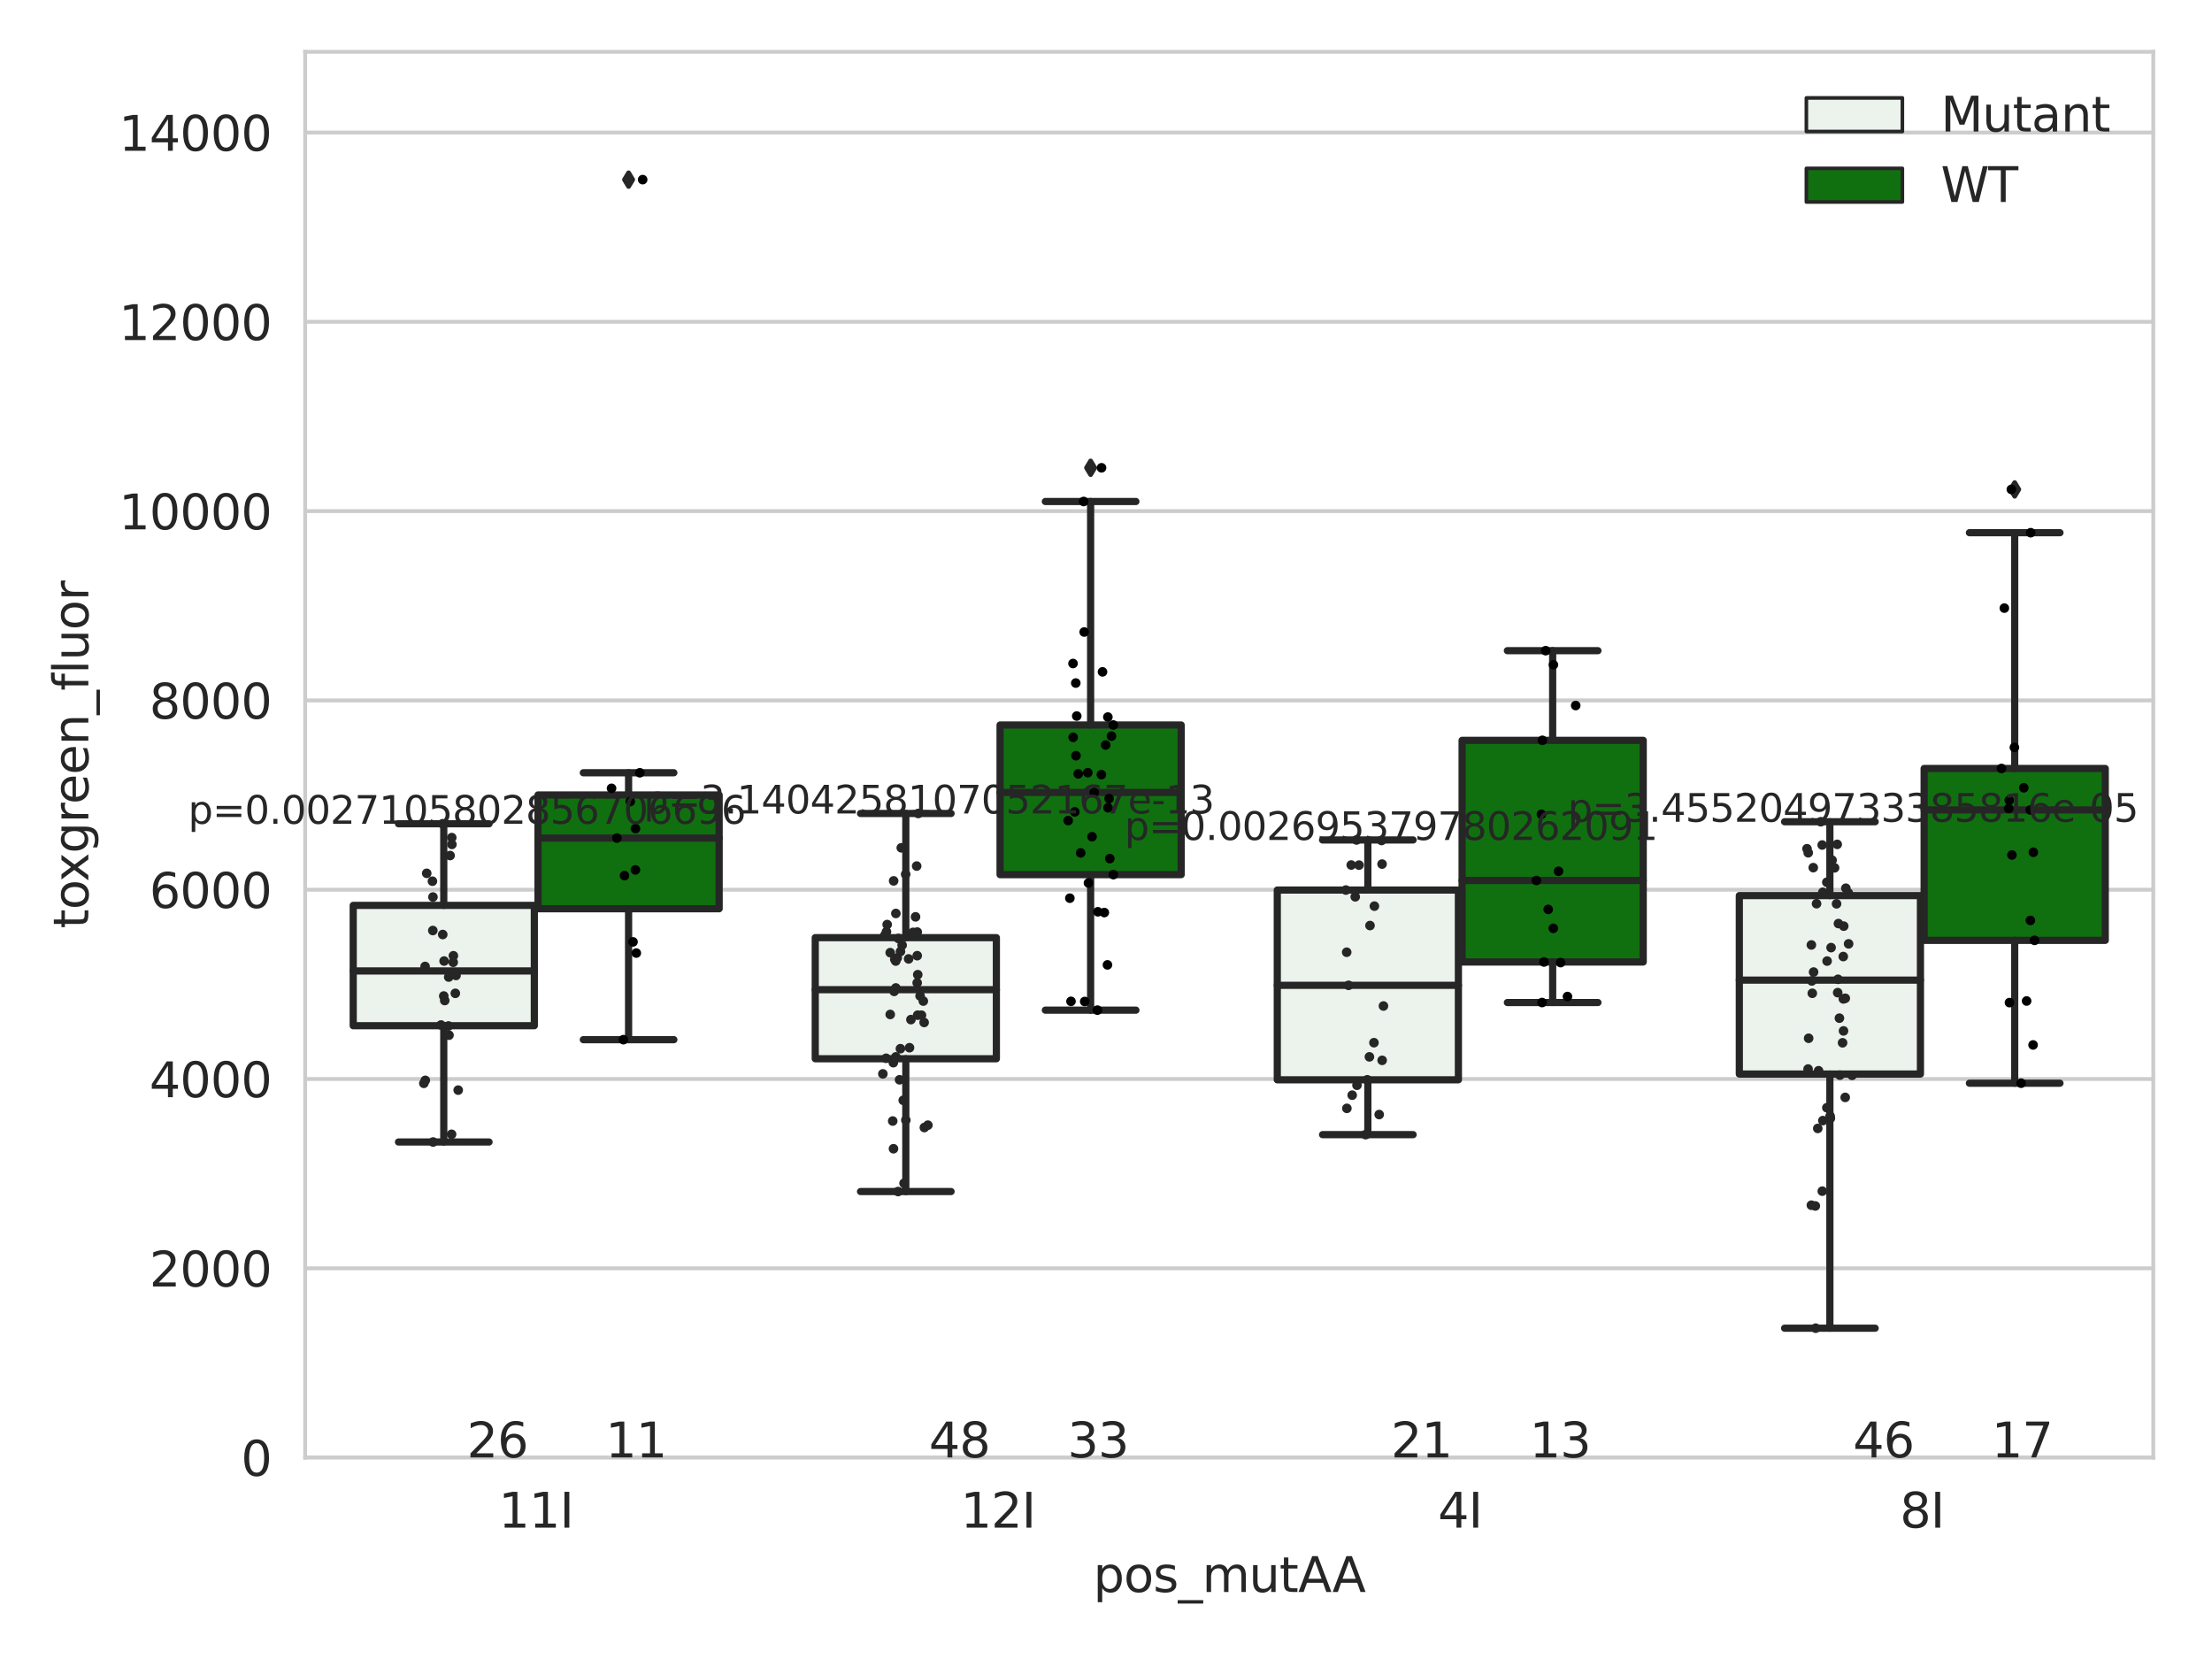 <?xml version="1.0" encoding="utf-8" standalone="no"?>
<!DOCTYPE svg PUBLIC "-//W3C//DTD SVG 1.1//EN"
  "http://www.w3.org/Graphics/SVG/1.1/DTD/svg11.dtd">
<svg xmlns:xlink="http://www.w3.org/1999/xlink" width="460.8pt" height="345.6pt" viewBox="0 0 460.8 345.6" xmlns="http://www.w3.org/2000/svg" version="1.1">
 <defs>
  <style type="text/css">*{stroke-linejoin: round; stroke-linecap: butt}</style>
 </defs>
 <g id="figure_1">
  <g id="patch_1">
   <path d="M 0 345.6 
L 460.8 345.6 
L 460.8 0 
L 0 0 
z
" style="fill: #ffffff"/>
  </g>
  <g id="axes_1">
   <g id="patch_2">
    <path d="M 63.571 303.64 
L 448.572 303.64 
L 448.572 10.8 
L 63.571 10.8 
z
" style="fill: #ffffff"/>
   </g>
   <g id="matplotlib.axis_1">
    <g id="xtick_1">
     <g id="text_1">
      <!-- 11I -->
      <g style="fill: #262626" transform="translate(103.859 318.238)scale(0.1 -0.1)">
       <defs>
        <path id="DejaVuSans-31" d="M 794 531 
L 1825 531 
L 1825 4091 
L 703 3866 
L 703 4441 
L 1819 4666 
L 2450 4666 
L 2450 531 
L 3481 531 
L 3481 0 
L 794 0 
L 794 531 
z
" transform="scale(0.016)"/>
        <path id="DejaVuSans-49" d="M 628 4666 
L 1259 4666 
L 1259 0 
L 628 0 
L 628 4666 
z
" transform="scale(0.016)"/>
       </defs>
       <use xlink:href="#DejaVuSans-31"/>
       <use xlink:href="#DejaVuSans-31" x="63.623"/>
       <use xlink:href="#DejaVuSans-49" x="127.246"/>
      </g>
     </g>
    </g>
    <g id="xtick_2">
     <g id="text_2">
      <!-- 12I -->
      <g style="fill: #262626" transform="translate(200.109 318.238)scale(0.1 -0.1)">
       <defs>
        <path id="DejaVuSans-32" d="M 1228 531 
L 3431 531 
L 3431 0 
L 469 0 
L 469 531 
Q 828 903 1448 1529 
Q 2069 2156 2228 2338 
Q 2531 2678 2651 2914 
Q 2772 3150 2772 3378 
Q 2772 3750 2511 3984 
Q 2250 4219 1831 4219 
Q 1534 4219 1204 4116 
Q 875 4013 500 3803 
L 500 4441 
Q 881 4594 1212 4672 
Q 1544 4750 1819 4750 
Q 2544 4750 2975 4387 
Q 3406 4025 3406 3419 
Q 3406 3131 3298 2873 
Q 3191 2616 2906 2266 
Q 2828 2175 2409 1742 
Q 1991 1309 1228 531 
z
" transform="scale(0.016)"/>
       </defs>
       <use xlink:href="#DejaVuSans-31"/>
       <use xlink:href="#DejaVuSans-32" x="63.623"/>
       <use xlink:href="#DejaVuSans-49" x="127.246"/>
      </g>
     </g>
    </g>
    <g id="xtick_3">
     <g id="text_3">
      <!-- 4I -->
      <g style="fill: #262626" transform="translate(299.541 318.238)scale(0.1 -0.1)">
       <defs>
        <path id="DejaVuSans-34" d="M 2419 4116 
L 825 1625 
L 2419 1625 
L 2419 4116 
z
M 2253 4666 
L 3047 4666 
L 3047 1625 
L 3713 1625 
L 3713 1100 
L 3047 1100 
L 3047 0 
L 2419 0 
L 2419 1100 
L 313 1100 
L 313 1709 
L 2253 4666 
z
" transform="scale(0.016)"/>
       </defs>
       <use xlink:href="#DejaVuSans-34"/>
       <use xlink:href="#DejaVuSans-49" x="63.623"/>
      </g>
     </g>
    </g>
    <g id="xtick_4">
     <g id="text_4">
      <!-- 8I -->
      <g style="fill: #262626" transform="translate(395.791 318.238)scale(0.1 -0.1)">
       <defs>
        <path id="DejaVuSans-38" d="M 2034 2216 
Q 1584 2216 1326 1975 
Q 1069 1734 1069 1313 
Q 1069 891 1326 650 
Q 1584 409 2034 409 
Q 2484 409 2743 651 
Q 3003 894 3003 1313 
Q 3003 1734 2745 1975 
Q 2488 2216 2034 2216 
z
M 1403 2484 
Q 997 2584 770 2862 
Q 544 3141 544 3541 
Q 544 4100 942 4425 
Q 1341 4750 2034 4750 
Q 2731 4750 3128 4425 
Q 3525 4100 3525 3541 
Q 3525 3141 3298 2862 
Q 3072 2584 2669 2484 
Q 3125 2378 3379 2068 
Q 3634 1759 3634 1313 
Q 3634 634 3220 271 
Q 2806 -91 2034 -91 
Q 1263 -91 848 271 
Q 434 634 434 1313 
Q 434 1759 690 2068 
Q 947 2378 1403 2484 
z
M 1172 3481 
Q 1172 3119 1398 2916 
Q 1625 2713 2034 2713 
Q 2441 2713 2670 2916 
Q 2900 3119 2900 3481 
Q 2900 3844 2670 4047 
Q 2441 4250 2034 4250 
Q 1625 4250 1398 4047 
Q 1172 3844 1172 3481 
z
" transform="scale(0.016)"/>
       </defs>
       <use xlink:href="#DejaVuSans-38"/>
       <use xlink:href="#DejaVuSans-49" x="63.623"/>
      </g>
     </g>
    </g>
    <g id="text_5">
     <!-- pos_mutAA -->
     <g style="fill: #262626" transform="translate(227.756 331.638)scale(0.1 -0.1)">
      <defs>
       <path id="DejaVuSans-70" d="M 1159 525 
L 1159 -1331 
L 581 -1331 
L 581 3500 
L 1159 3500 
L 1159 2969 
Q 1341 3281 1617 3432 
Q 1894 3584 2278 3584 
Q 2916 3584 3314 3078 
Q 3713 2572 3713 1747 
Q 3713 922 3314 415 
Q 2916 -91 2278 -91 
Q 1894 -91 1617 61 
Q 1341 213 1159 525 
z
M 3116 1747 
Q 3116 2381 2855 2742 
Q 2594 3103 2138 3103 
Q 1681 3103 1420 2742 
Q 1159 2381 1159 1747 
Q 1159 1113 1420 752 
Q 1681 391 2138 391 
Q 2594 391 2855 752 
Q 3116 1113 3116 1747 
z
" transform="scale(0.016)"/>
       <path id="DejaVuSans-6f" d="M 1959 3097 
Q 1497 3097 1228 2736 
Q 959 2375 959 1747 
Q 959 1119 1226 758 
Q 1494 397 1959 397 
Q 2419 397 2687 759 
Q 2956 1122 2956 1747 
Q 2956 2369 2687 2733 
Q 2419 3097 1959 3097 
z
M 1959 3584 
Q 2709 3584 3137 3096 
Q 3566 2609 3566 1747 
Q 3566 888 3137 398 
Q 2709 -91 1959 -91 
Q 1206 -91 779 398 
Q 353 888 353 1747 
Q 353 2609 779 3096 
Q 1206 3584 1959 3584 
z
" transform="scale(0.016)"/>
       <path id="DejaVuSans-73" d="M 2834 3397 
L 2834 2853 
Q 2591 2978 2328 3040 
Q 2066 3103 1784 3103 
Q 1356 3103 1142 2972 
Q 928 2841 928 2578 
Q 928 2378 1081 2264 
Q 1234 2150 1697 2047 
L 1894 2003 
Q 2506 1872 2764 1633 
Q 3022 1394 3022 966 
Q 3022 478 2636 193 
Q 2250 -91 1575 -91 
Q 1294 -91 989 -36 
Q 684 19 347 128 
L 347 722 
Q 666 556 975 473 
Q 1284 391 1588 391 
Q 1994 391 2212 530 
Q 2431 669 2431 922 
Q 2431 1156 2273 1281 
Q 2116 1406 1581 1522 
L 1381 1569 
Q 847 1681 609 1914 
Q 372 2147 372 2553 
Q 372 3047 722 3315 
Q 1072 3584 1716 3584 
Q 2034 3584 2315 3537 
Q 2597 3491 2834 3397 
z
" transform="scale(0.016)"/>
       <path id="DejaVuSans-5f" d="M 3263 -1063 
L 3263 -1509 
L -63 -1509 
L -63 -1063 
L 3263 -1063 
z
" transform="scale(0.016)"/>
       <path id="DejaVuSans-6d" d="M 3328 2828 
Q 3544 3216 3844 3400 
Q 4144 3584 4550 3584 
Q 5097 3584 5394 3201 
Q 5691 2819 5691 2113 
L 5691 0 
L 5113 0 
L 5113 2094 
Q 5113 2597 4934 2840 
Q 4756 3084 4391 3084 
Q 3944 3084 3684 2787 
Q 3425 2491 3425 1978 
L 3425 0 
L 2847 0 
L 2847 2094 
Q 2847 2600 2669 2842 
Q 2491 3084 2119 3084 
Q 1678 3084 1418 2786 
Q 1159 2488 1159 1978 
L 1159 0 
L 581 0 
L 581 3500 
L 1159 3500 
L 1159 2956 
Q 1356 3278 1631 3431 
Q 1906 3584 2284 3584 
Q 2666 3584 2933 3390 
Q 3200 3197 3328 2828 
z
" transform="scale(0.016)"/>
       <path id="DejaVuSans-75" d="M 544 1381 
L 544 3500 
L 1119 3500 
L 1119 1403 
Q 1119 906 1312 657 
Q 1506 409 1894 409 
Q 2359 409 2629 706 
Q 2900 1003 2900 1516 
L 2900 3500 
L 3475 3500 
L 3475 0 
L 2900 0 
L 2900 538 
Q 2691 219 2414 64 
Q 2138 -91 1772 -91 
Q 1169 -91 856 284 
Q 544 659 544 1381 
z
M 1991 3584 
L 1991 3584 
z
" transform="scale(0.016)"/>
       <path id="DejaVuSans-74" d="M 1172 4494 
L 1172 3500 
L 2356 3500 
L 2356 3053 
L 1172 3053 
L 1172 1153 
Q 1172 725 1289 603 
Q 1406 481 1766 481 
L 2356 481 
L 2356 0 
L 1766 0 
Q 1100 0 847 248 
Q 594 497 594 1153 
L 594 3053 
L 172 3053 
L 172 3500 
L 594 3500 
L 594 4494 
L 1172 4494 
z
" transform="scale(0.016)"/>
       <path id="DejaVuSans-41" d="M 2188 4044 
L 1331 1722 
L 3047 1722 
L 2188 4044 
z
M 1831 4666 
L 2547 4666 
L 4325 0 
L 3669 0 
L 3244 1197 
L 1141 1197 
L 716 0 
L 50 0 
L 1831 4666 
z
" transform="scale(0.016)"/>
      </defs>
      <use xlink:href="#DejaVuSans-70"/>
      <use xlink:href="#DejaVuSans-6f" x="63.477"/>
      <use xlink:href="#DejaVuSans-73" x="124.658"/>
      <use xlink:href="#DejaVuSans-5f" x="176.758"/>
      <use xlink:href="#DejaVuSans-6d" x="226.758"/>
      <use xlink:href="#DejaVuSans-75" x="324.17"/>
      <use xlink:href="#DejaVuSans-74" x="387.549"/>
      <use xlink:href="#DejaVuSans-41" x="426.758"/>
      <use xlink:href="#DejaVuSans-41" x="497.916"/>
     </g>
    </g>
   </g>
   <g id="matplotlib.axis_2">
    <g id="ytick_1">
     <g id="line2d_1">
      <path d="M 63.571 303.64 
L 448.572 303.64 
" clip-path="url(#pd025145dda)" style="fill: none; stroke: #cccccc; stroke-width: 0.8; stroke-linecap: round"/>
     </g>
     <g id="text_6">
      <!-- 0 -->
      <g style="fill: #262626" transform="translate(50.209 307.439)scale(0.1 -0.1)">
       <defs>
        <path id="DejaVuSans-30" d="M 2034 4250 
Q 1547 4250 1301 3770 
Q 1056 3291 1056 2328 
Q 1056 1369 1301 889 
Q 1547 409 2034 409 
Q 2525 409 2770 889 
Q 3016 1369 3016 2328 
Q 3016 3291 2770 3770 
Q 2525 4250 2034 4250 
z
M 2034 4750 
Q 2819 4750 3233 4129 
Q 3647 3509 3647 2328 
Q 3647 1150 3233 529 
Q 2819 -91 2034 -91 
Q 1250 -91 836 529 
Q 422 1150 422 2328 
Q 422 3509 836 4129 
Q 1250 4750 2034 4750 
z
" transform="scale(0.016)"/>
       </defs>
       <use xlink:href="#DejaVuSans-30"/>
      </g>
     </g>
    </g>
    <g id="ytick_2">
     <g id="line2d_2">
      <path d="M 63.571 264.207 
L 448.572 264.207 
" clip-path="url(#pd025145dda)" style="fill: none; stroke: #cccccc; stroke-width: 0.8; stroke-linecap: round"/>
     </g>
     <g id="text_7">
      <!-- 2000 -->
      <g style="fill: #262626" transform="translate(31.121 268.006)scale(0.1 -0.1)">
       <use xlink:href="#DejaVuSans-32"/>
       <use xlink:href="#DejaVuSans-30" x="63.623"/>
       <use xlink:href="#DejaVuSans-30" x="127.246"/>
       <use xlink:href="#DejaVuSans-30" x="190.869"/>
      </g>
     </g>
    </g>
    <g id="ytick_3">
     <g id="line2d_3">
      <path d="M 63.571 224.774 
L 448.572 224.774 
" clip-path="url(#pd025145dda)" style="fill: none; stroke: #cccccc; stroke-width: 0.8; stroke-linecap: round"/>
     </g>
     <g id="text_8">
      <!-- 4000 -->
      <g style="fill: #262626" transform="translate(31.121 228.573)scale(0.1 -0.1)">
       <use xlink:href="#DejaVuSans-34"/>
       <use xlink:href="#DejaVuSans-30" x="63.623"/>
       <use xlink:href="#DejaVuSans-30" x="127.246"/>
       <use xlink:href="#DejaVuSans-30" x="190.869"/>
      </g>
     </g>
    </g>
    <g id="ytick_4">
     <g id="line2d_4">
      <path d="M 63.571 185.341 
L 448.572 185.341 
" clip-path="url(#pd025145dda)" style="fill: none; stroke: #cccccc; stroke-width: 0.8; stroke-linecap: round"/>
     </g>
     <g id="text_9">
      <!-- 6000 -->
      <g style="fill: #262626" transform="translate(31.121 189.14)scale(0.1 -0.1)">
       <defs>
        <path id="DejaVuSans-36" d="M 2113 2584 
Q 1688 2584 1439 2293 
Q 1191 2003 1191 1497 
Q 1191 994 1439 701 
Q 1688 409 2113 409 
Q 2538 409 2786 701 
Q 3034 994 3034 1497 
Q 3034 2003 2786 2293 
Q 2538 2584 2113 2584 
z
M 3366 4563 
L 3366 3988 
Q 3128 4100 2886 4159 
Q 2644 4219 2406 4219 
Q 1781 4219 1451 3797 
Q 1122 3375 1075 2522 
Q 1259 2794 1537 2939 
Q 1816 3084 2150 3084 
Q 2853 3084 3261 2657 
Q 3669 2231 3669 1497 
Q 3669 778 3244 343 
Q 2819 -91 2113 -91 
Q 1303 -91 875 529 
Q 447 1150 447 2328 
Q 447 3434 972 4092 
Q 1497 4750 2381 4750 
Q 2619 4750 2861 4703 
Q 3103 4656 3366 4563 
z
" transform="scale(0.016)"/>
       </defs>
       <use xlink:href="#DejaVuSans-36"/>
       <use xlink:href="#DejaVuSans-30" x="63.623"/>
       <use xlink:href="#DejaVuSans-30" x="127.246"/>
       <use xlink:href="#DejaVuSans-30" x="190.869"/>
      </g>
     </g>
    </g>
    <g id="ytick_5">
     <g id="line2d_5">
      <path d="M 63.571 145.908 
L 448.572 145.908 
" clip-path="url(#pd025145dda)" style="fill: none; stroke: #cccccc; stroke-width: 0.8; stroke-linecap: round"/>
     </g>
     <g id="text_10">
      <!-- 8000 -->
      <g style="fill: #262626" transform="translate(31.121 149.707)scale(0.1 -0.1)">
       <use xlink:href="#DejaVuSans-38"/>
       <use xlink:href="#DejaVuSans-30" x="63.623"/>
       <use xlink:href="#DejaVuSans-30" x="127.246"/>
       <use xlink:href="#DejaVuSans-30" x="190.869"/>
      </g>
     </g>
    </g>
    <g id="ytick_6">
     <g id="line2d_6">
      <path d="M 63.571 106.475 
L 448.572 106.475 
" clip-path="url(#pd025145dda)" style="fill: none; stroke: #cccccc; stroke-width: 0.8; stroke-linecap: round"/>
     </g>
     <g id="text_11">
      <!-- 10000 -->
      <g style="fill: #262626" transform="translate(24.759 110.274)scale(0.1 -0.1)">
       <use xlink:href="#DejaVuSans-31"/>
       <use xlink:href="#DejaVuSans-30" x="63.623"/>
       <use xlink:href="#DejaVuSans-30" x="127.246"/>
       <use xlink:href="#DejaVuSans-30" x="190.869"/>
       <use xlink:href="#DejaVuSans-30" x="254.492"/>
      </g>
     </g>
    </g>
    <g id="ytick_7">
     <g id="line2d_7">
      <path d="M 63.571 67.042 
L 448.572 67.042 
" clip-path="url(#pd025145dda)" style="fill: none; stroke: #cccccc; stroke-width: 0.8; stroke-linecap: round"/>
     </g>
     <g id="text_12">
      <!-- 12000 -->
      <g style="fill: #262626" transform="translate(24.759 70.841)scale(0.1 -0.1)">
       <use xlink:href="#DejaVuSans-31"/>
       <use xlink:href="#DejaVuSans-32" x="63.623"/>
       <use xlink:href="#DejaVuSans-30" x="127.246"/>
       <use xlink:href="#DejaVuSans-30" x="190.869"/>
       <use xlink:href="#DejaVuSans-30" x="254.492"/>
      </g>
     </g>
    </g>
    <g id="ytick_8">
     <g id="line2d_8">
      <path d="M 63.571 27.609 
L 448.572 27.609 
" clip-path="url(#pd025145dda)" style="fill: none; stroke: #cccccc; stroke-width: 0.8; stroke-linecap: round"/>
     </g>
     <g id="text_13">
      <!-- 14000 -->
      <g style="fill: #262626" transform="translate(24.759 31.408)scale(0.1 -0.1)">
       <use xlink:href="#DejaVuSans-31"/>
       <use xlink:href="#DejaVuSans-34" x="63.623"/>
       <use xlink:href="#DejaVuSans-30" x="127.246"/>
       <use xlink:href="#DejaVuSans-30" x="190.869"/>
       <use xlink:href="#DejaVuSans-30" x="254.492"/>
      </g>
     </g>
    </g>
    <g id="text_14">
     <!-- toxgreen_fluor -->
     <g style="fill: #262626" transform="translate(18.401 193.415)rotate(-90)scale(0.1 -0.1)">
      <defs>
       <path id="DejaVuSans-78" d="M 3513 3500 
L 2247 1797 
L 3578 0 
L 2900 0 
L 1881 1375 
L 863 0 
L 184 0 
L 1544 1831 
L 300 3500 
L 978 3500 
L 1906 2253 
L 2834 3500 
L 3513 3500 
z
" transform="scale(0.016)"/>
       <path id="DejaVuSans-67" d="M 2906 1791 
Q 2906 2416 2648 2759 
Q 2391 3103 1925 3103 
Q 1463 3103 1205 2759 
Q 947 2416 947 1791 
Q 947 1169 1205 825 
Q 1463 481 1925 481 
Q 2391 481 2648 825 
Q 2906 1169 2906 1791 
z
M 3481 434 
Q 3481 -459 3084 -895 
Q 2688 -1331 1869 -1331 
Q 1566 -1331 1297 -1286 
Q 1028 -1241 775 -1147 
L 775 -588 
Q 1028 -725 1275 -790 
Q 1522 -856 1778 -856 
Q 2344 -856 2625 -561 
Q 2906 -266 2906 331 
L 2906 616 
Q 2728 306 2450 153 
Q 2172 0 1784 0 
Q 1141 0 747 490 
Q 353 981 353 1791 
Q 353 2603 747 3093 
Q 1141 3584 1784 3584 
Q 2172 3584 2450 3431 
Q 2728 3278 2906 2969 
L 2906 3500 
L 3481 3500 
L 3481 434 
z
" transform="scale(0.016)"/>
       <path id="DejaVuSans-72" d="M 2631 2963 
Q 2534 3019 2420 3045 
Q 2306 3072 2169 3072 
Q 1681 3072 1420 2755 
Q 1159 2438 1159 1844 
L 1159 0 
L 581 0 
L 581 3500 
L 1159 3500 
L 1159 2956 
Q 1341 3275 1631 3429 
Q 1922 3584 2338 3584 
Q 2397 3584 2469 3576 
Q 2541 3569 2628 3553 
L 2631 2963 
z
" transform="scale(0.016)"/>
       <path id="DejaVuSans-65" d="M 3597 1894 
L 3597 1613 
L 953 1613 
Q 991 1019 1311 708 
Q 1631 397 2203 397 
Q 2534 397 2845 478 
Q 3156 559 3463 722 
L 3463 178 
Q 3153 47 2828 -22 
Q 2503 -91 2169 -91 
Q 1331 -91 842 396 
Q 353 884 353 1716 
Q 353 2575 817 3079 
Q 1281 3584 2069 3584 
Q 2775 3584 3186 3129 
Q 3597 2675 3597 1894 
z
M 3022 2063 
Q 3016 2534 2758 2815 
Q 2500 3097 2075 3097 
Q 1594 3097 1305 2825 
Q 1016 2553 972 2059 
L 3022 2063 
z
" transform="scale(0.016)"/>
       <path id="DejaVuSans-6e" d="M 3513 2113 
L 3513 0 
L 2938 0 
L 2938 2094 
Q 2938 2591 2744 2837 
Q 2550 3084 2163 3084 
Q 1697 3084 1428 2787 
Q 1159 2491 1159 1978 
L 1159 0 
L 581 0 
L 581 3500 
L 1159 3500 
L 1159 2956 
Q 1366 3272 1645 3428 
Q 1925 3584 2291 3584 
Q 2894 3584 3203 3211 
Q 3513 2838 3513 2113 
z
" transform="scale(0.016)"/>
       <path id="DejaVuSans-66" d="M 2375 4863 
L 2375 4384 
L 1825 4384 
Q 1516 4384 1395 4259 
Q 1275 4134 1275 3809 
L 1275 3500 
L 2222 3500 
L 2222 3053 
L 1275 3053 
L 1275 0 
L 697 0 
L 697 3053 
L 147 3053 
L 147 3500 
L 697 3500 
L 697 3744 
Q 697 4328 969 4595 
Q 1241 4863 1831 4863 
L 2375 4863 
z
" transform="scale(0.016)"/>
       <path id="DejaVuSans-6c" d="M 603 4863 
L 1178 4863 
L 1178 0 
L 603 0 
L 603 4863 
z
" transform="scale(0.016)"/>
      </defs>
      <use xlink:href="#DejaVuSans-74"/>
      <use xlink:href="#DejaVuSans-6f" x="39.209"/>
      <use xlink:href="#DejaVuSans-78" x="97.266"/>
      <use xlink:href="#DejaVuSans-67" x="156.445"/>
      <use xlink:href="#DejaVuSans-72" x="219.922"/>
      <use xlink:href="#DejaVuSans-65" x="258.785"/>
      <use xlink:href="#DejaVuSans-65" x="320.309"/>
      <use xlink:href="#DejaVuSans-6e" x="381.832"/>
      <use xlink:href="#DejaVuSans-5f" x="445.211"/>
      <use xlink:href="#DejaVuSans-66" x="495.211"/>
      <use xlink:href="#DejaVuSans-6c" x="530.416"/>
      <use xlink:href="#DejaVuSans-75" x="558.199"/>
      <use xlink:href="#DejaVuSans-6f" x="621.578"/>
      <use xlink:href="#DejaVuSans-72" x="682.76"/>
     </g>
    </g>
   </g>
   <g id="patch_3">
    <path d="M 73.581 213.681 
L 111.311 213.681 
L 111.311 188.608 
L 73.581 188.608 
L 73.581 213.681 
z
" clip-path="url(#pd025145dda)" style="fill: #ecf2ec; stroke: #262626; stroke-width: 1.5; stroke-linejoin: miter"/>
   </g>
   <g id="patch_4">
    <path d="M 112.081 189.311 
L 149.811 189.311 
L 149.811 165.603 
L 112.081 165.603 
L 112.081 189.311 
z
" clip-path="url(#pd025145dda)" style="fill: #107010; stroke: #262626; stroke-width: 1.5; stroke-linejoin: miter"/>
   </g>
   <g id="patch_5">
    <path d="M 169.831 220.556 
L 207.562 220.556 
L 207.562 195.33 
L 169.831 195.33 
L 169.831 220.556 
z
" clip-path="url(#pd025145dda)" style="fill: #ecf2ec; stroke: #262626; stroke-width: 1.5; stroke-linejoin: miter"/>
   </g>
   <g id="patch_6">
    <path d="M 208.332 182.203 
L 246.062 182.203 
L 246.062 151.032 
L 208.332 151.032 
L 208.332 182.203 
z
" clip-path="url(#pd025145dda)" style="fill: #107010; stroke: #262626; stroke-width: 1.5; stroke-linejoin: miter"/>
   </g>
   <g id="patch_7">
    <path d="M 266.082 224.94 
L 303.812 224.94 
L 303.812 185.415 
L 266.082 185.415 
L 266.082 224.94 
z
" clip-path="url(#pd025145dda)" style="fill: #ecf2ec; stroke: #262626; stroke-width: 1.5; stroke-linejoin: miter"/>
   </g>
   <g id="patch_8">
    <path d="M 304.582 200.399 
L 342.312 200.399 
L 342.312 154.224 
L 304.582 154.224 
L 304.582 200.399 
z
" clip-path="url(#pd025145dda)" style="fill: #107010; stroke: #262626; stroke-width: 1.5; stroke-linejoin: miter"/>
   </g>
   <g id="patch_9">
    <path d="M 362.332 223.746 
L 400.062 223.746 
L 400.062 186.569 
L 362.332 186.569 
L 362.332 223.746 
z
" clip-path="url(#pd025145dda)" style="fill: #ecf2ec; stroke: #262626; stroke-width: 1.5; stroke-linejoin: miter"/>
   </g>
   <g id="patch_10">
    <path d="M 400.832 195.895 
L 438.562 195.895 
L 438.562 160.088 
L 400.832 160.088 
L 400.832 195.895 
z
" clip-path="url(#pd025145dda)" style="fill: #107010; stroke: #262626; stroke-width: 1.5; stroke-linejoin: miter"/>
   </g>
   <g id="patch_11">
    <path d="M 111.696 303.64 
L 111.696 303.64 
L 111.696 303.64 
L 111.696 303.64 
z
" clip-path="url(#pd025145dda)" style="fill: #ecf2ec; stroke: #262626; stroke-width: 0.75; stroke-linejoin: miter"/>
   </g>
   <g id="patch_12">
    <path d="M 111.696 303.64 
L 111.696 303.64 
L 111.696 303.64 
L 111.696 303.64 
z
" clip-path="url(#pd025145dda)" style="fill: #107010; stroke: #262626; stroke-width: 0.75; stroke-linejoin: miter"/>
   </g>
   <g id="PathCollection_1"/>
   <g id="PathCollection_2"/>
   <g id="line2d_9">
    <path d="M 92.446 213.681 
L 92.446 237.901 
" clip-path="url(#pd025145dda)" style="fill: none; stroke: #262626; stroke-width: 1.5; stroke-linecap: round"/>
   </g>
   <g id="line2d_10">
    <path d="M 92.446 188.608 
L 92.446 171.605 
" clip-path="url(#pd025145dda)" style="fill: none; stroke: #262626; stroke-width: 1.5; stroke-linecap: round"/>
   </g>
   <g id="line2d_11">
    <path d="M 83.014 237.901 
L 101.879 237.901 
" clip-path="url(#pd025145dda)" style="fill: none; stroke: #262626; stroke-width: 1.5; stroke-linecap: round"/>
   </g>
   <g id="line2d_12">
    <path d="M 83.014 171.605 
L 101.879 171.605 
" clip-path="url(#pd025145dda)" style="fill: none; stroke: #262626; stroke-width: 1.5; stroke-linecap: round"/>
   </g>
   <g id="line2d_13"/>
   <g id="line2d_14">
    <path d="M 130.946 189.311 
L 130.946 216.582 
" clip-path="url(#pd025145dda)" style="fill: none; stroke: #262626; stroke-width: 1.5; stroke-linecap: round"/>
   </g>
   <g id="line2d_15">
    <path d="M 130.946 165.603 
L 130.946 160.979 
" clip-path="url(#pd025145dda)" style="fill: none; stroke: #262626; stroke-width: 1.5; stroke-linecap: round"/>
   </g>
   <g id="line2d_16">
    <path d="M 121.514 216.582 
L 140.379 216.582 
" clip-path="url(#pd025145dda)" style="fill: none; stroke: #262626; stroke-width: 1.5; stroke-linecap: round"/>
   </g>
   <g id="line2d_17">
    <path d="M 121.514 160.979 
L 140.379 160.979 
" clip-path="url(#pd025145dda)" style="fill: none; stroke: #262626; stroke-width: 1.5; stroke-linecap: round"/>
   </g>
   <g id="line2d_18">
    <defs>
     <path id="m04b70106f6" d="M -0 1.414 
L 0.849 0 
L 0 -1.414 
L -0.849 -0 
z
" style="stroke: #262626; stroke-linejoin: miter"/>
    </defs>
    <g clip-path="url(#pd025145dda)">
     <use xlink:href="#m04b70106f6" x="130.946" y="37.422" style="fill: #262626; stroke: #262626; stroke-linejoin: miter"/>
    </g>
   </g>
   <g id="line2d_19">
    <path d="M 188.697 220.556 
L 188.697 248.221 
" clip-path="url(#pd025145dda)" style="fill: none; stroke: #262626; stroke-width: 1.5; stroke-linecap: round"/>
   </g>
   <g id="line2d_20">
    <path d="M 188.697 195.33 
L 188.697 169.462 
" clip-path="url(#pd025145dda)" style="fill: none; stroke: #262626; stroke-width: 1.5; stroke-linecap: round"/>
   </g>
   <g id="line2d_21">
    <path d="M 179.264 248.221 
L 198.129 248.221 
" clip-path="url(#pd025145dda)" style="fill: none; stroke: #262626; stroke-width: 1.5; stroke-linecap: round"/>
   </g>
   <g id="line2d_22">
    <path d="M 179.264 169.462 
L 198.129 169.462 
" clip-path="url(#pd025145dda)" style="fill: none; stroke: #262626; stroke-width: 1.5; stroke-linecap: round"/>
   </g>
   <g id="line2d_23"/>
   <g id="line2d_24">
    <path d="M 227.197 182.203 
L 227.197 210.432 
" clip-path="url(#pd025145dda)" style="fill: none; stroke: #262626; stroke-width: 1.5; stroke-linecap: round"/>
   </g>
   <g id="line2d_25">
    <path d="M 227.197 151.032 
L 227.197 104.471 
" clip-path="url(#pd025145dda)" style="fill: none; stroke: #262626; stroke-width: 1.5; stroke-linecap: round"/>
   </g>
   <g id="line2d_26">
    <path d="M 217.764 210.432 
L 236.629 210.432 
" clip-path="url(#pd025145dda)" style="fill: none; stroke: #262626; stroke-width: 1.5; stroke-linecap: round"/>
   </g>
   <g id="line2d_27">
    <path d="M 217.764 104.471 
L 236.629 104.471 
" clip-path="url(#pd025145dda)" style="fill: none; stroke: #262626; stroke-width: 1.5; stroke-linecap: round"/>
   </g>
   <g id="line2d_28">
    <g clip-path="url(#pd025145dda)">
     <use xlink:href="#m04b70106f6" x="227.197" y="97.449" style="fill: #262626; stroke: #262626; stroke-linejoin: miter"/>
    </g>
   </g>
   <g id="line2d_29">
    <path d="M 284.947 224.94 
L 284.947 236.365 
" clip-path="url(#pd025145dda)" style="fill: none; stroke: #262626; stroke-width: 1.5; stroke-linecap: round"/>
   </g>
   <g id="line2d_30">
    <path d="M 284.947 185.415 
L 284.947 174.979 
" clip-path="url(#pd025145dda)" style="fill: none; stroke: #262626; stroke-width: 1.5; stroke-linecap: round"/>
   </g>
   <g id="line2d_31">
    <path d="M 275.514 236.365 
L 294.379 236.365 
" clip-path="url(#pd025145dda)" style="fill: none; stroke: #262626; stroke-width: 1.5; stroke-linecap: round"/>
   </g>
   <g id="line2d_32">
    <path d="M 275.514 174.979 
L 294.379 174.979 
" clip-path="url(#pd025145dda)" style="fill: none; stroke: #262626; stroke-width: 1.5; stroke-linecap: round"/>
   </g>
   <g id="line2d_33"/>
   <g id="line2d_34">
    <path d="M 323.447 200.399 
L 323.447 208.843 
" clip-path="url(#pd025145dda)" style="fill: none; stroke: #262626; stroke-width: 1.5; stroke-linecap: round"/>
   </g>
   <g id="line2d_35">
    <path d="M 323.447 154.224 
L 323.447 135.547 
" clip-path="url(#pd025145dda)" style="fill: none; stroke: #262626; stroke-width: 1.5; stroke-linecap: round"/>
   </g>
   <g id="line2d_36">
    <path d="M 314.014 208.843 
L 332.879 208.843 
" clip-path="url(#pd025145dda)" style="fill: none; stroke: #262626; stroke-width: 1.5; stroke-linecap: round"/>
   </g>
   <g id="line2d_37">
    <path d="M 314.014 135.547 
L 332.879 135.547 
" clip-path="url(#pd025145dda)" style="fill: none; stroke: #262626; stroke-width: 1.5; stroke-linecap: round"/>
   </g>
   <g id="line2d_38"/>
   <g id="line2d_39">
    <path d="M 381.197 223.746 
L 381.197 276.684 
" clip-path="url(#pd025145dda)" style="fill: none; stroke: #262626; stroke-width: 1.5; stroke-linecap: round"/>
   </g>
   <g id="line2d_40">
    <path d="M 381.197 186.569 
L 381.197 171.186 
" clip-path="url(#pd025145dda)" style="fill: none; stroke: #262626; stroke-width: 1.5; stroke-linecap: round"/>
   </g>
   <g id="line2d_41">
    <path d="M 371.764 276.684 
L 390.629 276.684 
" clip-path="url(#pd025145dda)" style="fill: none; stroke: #262626; stroke-width: 1.5; stroke-linecap: round"/>
   </g>
   <g id="line2d_42">
    <path d="M 371.764 171.186 
L 390.629 171.186 
" clip-path="url(#pd025145dda)" style="fill: none; stroke: #262626; stroke-width: 1.5; stroke-linecap: round"/>
   </g>
   <g id="line2d_43"/>
   <g id="line2d_44">
    <path d="M 419.697 195.895 
L 419.697 225.652 
" clip-path="url(#pd025145dda)" style="fill: none; stroke: #262626; stroke-width: 1.5; stroke-linecap: round"/>
   </g>
   <g id="line2d_45">
    <path d="M 419.697 160.088 
L 419.697 110.971 
" clip-path="url(#pd025145dda)" style="fill: none; stroke: #262626; stroke-width: 1.5; stroke-linecap: round"/>
   </g>
   <g id="line2d_46">
    <path d="M 410.265 225.652 
L 429.13 225.652 
" clip-path="url(#pd025145dda)" style="fill: none; stroke: #262626; stroke-width: 1.5; stroke-linecap: round"/>
   </g>
   <g id="line2d_47">
    <path d="M 410.265 110.971 
L 429.13 110.971 
" clip-path="url(#pd025145dda)" style="fill: none; stroke: #262626; stroke-width: 1.5; stroke-linecap: round"/>
   </g>
   <g id="line2d_48">
    <g clip-path="url(#pd025145dda)">
     <use xlink:href="#m04b70106f6" x="419.697" y="101.953" style="fill: #262626; stroke: #262626; stroke-linejoin: miter"/>
    </g>
   </g>
   <g id="line2d_49">
    <path d="M 73.581 202.267 
L 111.311 202.267 
" clip-path="url(#pd025145dda)" style="fill: none; stroke: #262626; stroke-width: 1.5; stroke-linecap: round"/>
   </g>
   <g id="line2d_50">
    <path d="M 112.081 174.585 
L 149.811 174.585 
" clip-path="url(#pd025145dda)" style="fill: none; stroke: #262626; stroke-width: 1.5; stroke-linecap: round"/>
   </g>
   <g id="line2d_51">
    <path d="M 169.831 206.166 
L 207.562 206.166 
" clip-path="url(#pd025145dda)" style="fill: none; stroke: #262626; stroke-width: 1.5; stroke-linecap: round"/>
   </g>
   <g id="line2d_52">
    <path d="M 208.332 165.076 
L 246.062 165.076 
" clip-path="url(#pd025145dda)" style="fill: none; stroke: #262626; stroke-width: 1.5; stroke-linecap: round"/>
   </g>
   <g id="line2d_53">
    <path d="M 266.082 205.264 
L 303.812 205.264 
" clip-path="url(#pd025145dda)" style="fill: none; stroke: #262626; stroke-width: 1.5; stroke-linecap: round"/>
   </g>
   <g id="line2d_54">
    <path d="M 304.582 183.423 
L 342.312 183.423 
" clip-path="url(#pd025145dda)" style="fill: none; stroke: #262626; stroke-width: 1.5; stroke-linecap: round"/>
   </g>
   <g id="line2d_55">
    <path d="M 362.332 204.175 
L 400.062 204.175 
" clip-path="url(#pd025145dda)" style="fill: none; stroke: #262626; stroke-width: 1.5; stroke-linecap: round"/>
   </g>
   <g id="line2d_56">
    <path d="M 400.832 168.73 
L 438.562 168.73 
" clip-path="url(#pd025145dda)" style="fill: none; stroke: #262626; stroke-width: 1.5; stroke-linecap: round"/>
   </g>
   <g id="patch_13">
    <path d="M 63.571 303.64 
L 63.571 10.8 
" style="fill: none; stroke: #cccccc; stroke-width: 0.8; stroke-linejoin: miter; stroke-linecap: square"/>
   </g>
   <g id="patch_14">
    <path d="M 448.572 303.64 
L 448.572 10.8 
" style="fill: none; stroke: #cccccc; stroke-width: 0.8; stroke-linejoin: miter; stroke-linecap: square"/>
   </g>
   <g id="patch_15">
    <path d="M 63.571 303.64 
L 448.572 303.64 
" style="fill: none; stroke: #cccccc; stroke-width: 0.8; stroke-linejoin: miter; stroke-linecap: square"/>
   </g>
   <g id="patch_16">
    <path d="M 63.571 10.8 
L 448.572 10.8 
" style="fill: none; stroke: #cccccc; stroke-width: 0.8; stroke-linejoin: miter; stroke-linecap: square"/>
   </g>
   <g id="PathCollection_3">
    <defs>
     <path id="C0_0_6b0389fd54" d="M 0 1 
C 0.265 1 0.52 0.895 0.707 0.707 
C 0.895 0.52 1 0.265 1 -0 
C 1 -0.265 0.895 -0.52 0.707 -0.707 
C 0.52 -0.895 0.265 -1 0 -1 
C -0.265 -1 -0.52 -0.895 -0.707 -0.707 
C -0.895 -0.52 -1 -0.265 -1 0 
C -1 0.265 -0.895 0.52 -0.707 0.707 
C -0.52 0.895 -0.265 1 0 1 
z
"/>
    </defs>
    <g clip-path="url(#pd025145dda)">
     <use xlink:href="#C0_0_6b0389fd54" x="94.853" y="206.929" style="fill: #262626"/>
    </g>
    <g clip-path="url(#pd025145dda)">
     <use xlink:href="#C0_0_6b0389fd54" x="94.449" y="199.103" style="fill: #262626"/>
    </g>
    <g clip-path="url(#pd025145dda)">
     <use xlink:href="#C0_0_6b0389fd54" x="94.411" y="200.46" style="fill: #262626"/>
    </g>
    <g clip-path="url(#pd025145dda)">
     <use xlink:href="#C0_0_6b0389fd54" x="91.87" y="213.528" style="fill: #262626"/>
    </g>
    <g clip-path="url(#pd025145dda)">
     <use xlink:href="#C0_0_6b0389fd54" x="90.084" y="183.569" style="fill: #262626"/>
    </g>
    <g clip-path="url(#pd025145dda)">
     <use xlink:href="#C0_0_6b0389fd54" x="88.555" y="201.329" style="fill: #262626"/>
    </g>
    <g clip-path="url(#pd025145dda)">
     <use xlink:href="#C0_0_6b0389fd54" x="94.106" y="174.489" style="fill: #262626"/>
    </g>
    <g clip-path="url(#pd025145dda)">
     <use xlink:href="#C0_0_6b0389fd54" x="92.443" y="207.489" style="fill: #262626"/>
    </g>
    <g clip-path="url(#pd025145dda)">
     <use xlink:href="#C0_0_6b0389fd54" x="92.518" y="200.203" style="fill: #262626"/>
    </g>
    <g clip-path="url(#pd025145dda)">
     <use xlink:href="#C0_0_6b0389fd54" x="95.451" y="227.092" style="fill: #262626"/>
    </g>
    <g clip-path="url(#pd025145dda)">
     <use xlink:href="#C0_0_6b0389fd54" x="90.193" y="186.863" style="fill: #262626"/>
    </g>
    <g clip-path="url(#pd025145dda)">
     <use xlink:href="#C0_0_6b0389fd54" x="94.073" y="236.294" style="fill: #262626"/>
    </g>
    <g clip-path="url(#pd025145dda)">
     <use xlink:href="#C0_0_6b0389fd54" x="88.892" y="181.929" style="fill: #262626"/>
    </g>
    <g clip-path="url(#pd025145dda)">
     <use xlink:href="#C0_0_6b0389fd54" x="95" y="203.205" style="fill: #262626"/>
    </g>
    <g clip-path="url(#pd025145dda)">
     <use xlink:href="#C0_0_6b0389fd54" x="90.166" y="193.845" style="fill: #262626"/>
    </g>
    <g clip-path="url(#pd025145dda)">
     <use xlink:href="#C0_0_6b0389fd54" x="93.429" y="213.732" style="fill: #262626"/>
    </g>
    <g clip-path="url(#pd025145dda)">
     <use xlink:href="#C0_0_6b0389fd54" x="92.196" y="171.605" style="fill: #262626"/>
    </g>
    <g clip-path="url(#pd025145dda)">
     <use xlink:href="#C0_0_6b0389fd54" x="88.598" y="225.057" style="fill: #262626"/>
    </g>
    <g clip-path="url(#pd025145dda)">
     <use xlink:href="#C0_0_6b0389fd54" x="94.139" y="175.908" style="fill: #262626"/>
    </g>
    <g clip-path="url(#pd025145dda)">
     <use xlink:href="#C0_0_6b0389fd54" x="92.646" y="208.431" style="fill: #262626"/>
    </g>
    <g clip-path="url(#pd025145dda)">
     <use xlink:href="#C0_0_6b0389fd54" x="93.477" y="203.539" style="fill: #262626"/>
    </g>
    <g clip-path="url(#pd025145dda)">
     <use xlink:href="#C0_0_6b0389fd54" x="93.537" y="215.648" style="fill: #262626"/>
    </g>
    <g clip-path="url(#pd025145dda)">
     <use xlink:href="#C0_0_6b0389fd54" x="90.225" y="237.901" style="fill: #262626"/>
    </g>
    <g clip-path="url(#pd025145dda)">
     <use xlink:href="#C0_0_6b0389fd54" x="93.762" y="178.224" style="fill: #262626"/>
    </g>
    <g clip-path="url(#pd025145dda)">
     <use xlink:href="#C0_0_6b0389fd54" x="88.295" y="225.677" style="fill: #262626"/>
    </g>
    <g clip-path="url(#pd025145dda)">
     <use xlink:href="#C0_0_6b0389fd54" x="92.23" y="194.676" style="fill: #262626"/>
    </g>
   </g>
   <g id="PathCollection_4">
    <defs>
     <path id="C1_0_35b8ab4048" d="M 0 1 
C 0.265 1 0.52 0.895 0.707 0.707 
C 0.895 0.52 1 0.265 1 -0 
C 1 -0.265 0.895 -0.52 0.707 -0.707 
C 0.52 -0.895 0.265 -1 0 -1 
C -0.265 -1 -0.52 -0.895 -0.707 -0.707 
C -0.895 -0.52 -1 -0.265 -1 0 
C -1 0.265 -0.895 0.52 -0.707 0.707 
C -0.52 0.895 -0.265 1 0 1 
z
"/>
    </defs>
    <g clip-path="url(#pd025145dda)">
     <use xlink:href="#C1_0_35b8ab4048" x="130.095" y="182.406"/>
    </g>
    <g clip-path="url(#pd025145dda)">
     <use xlink:href="#C1_0_35b8ab4048" x="129.871" y="216.582"/>
    </g>
    <g clip-path="url(#pd025145dda)">
     <use xlink:href="#C1_0_35b8ab4048" x="132.373" y="181.223"/>
    </g>
    <g clip-path="url(#pd025145dda)">
     <use xlink:href="#C1_0_35b8ab4048" x="127.396" y="164.223"/>
    </g>
    <g clip-path="url(#pd025145dda)">
     <use xlink:href="#C1_0_35b8ab4048" x="131.3" y="166.983"/>
    </g>
    <g clip-path="url(#pd025145dda)">
     <use xlink:href="#C1_0_35b8ab4048" x="128.514" y="174.585"/>
    </g>
    <g clip-path="url(#pd025145dda)">
     <use xlink:href="#C1_0_35b8ab4048" x="133.284" y="160.979"/>
    </g>
    <g clip-path="url(#pd025145dda)">
     <use xlink:href="#C1_0_35b8ab4048" x="132.553" y="198.541"/>
    </g>
    <g clip-path="url(#pd025145dda)">
     <use xlink:href="#C1_0_35b8ab4048" x="131.867" y="196.215"/>
    </g>
    <g clip-path="url(#pd025145dda)">
     <use xlink:href="#C1_0_35b8ab4048" x="133.877" y="37.422"/>
    </g>
    <g clip-path="url(#pd025145dda)">
     <use xlink:href="#C1_0_35b8ab4048" x="132.387" y="172.608"/>
    </g>
   </g>
   <g id="PathCollection_5">
    <defs>
     <path id="C2_0_e088f4c85d" d="M 0 1 
C 0.265 1 0.52 0.895 0.707 0.707 
C 0.895 0.52 1 0.265 1 -0 
C 1 -0.265 0.895 -0.52 0.707 -0.707 
C 0.52 -0.895 0.265 -1 0 -1 
C -0.265 -1 -0.52 -0.895 -0.707 -0.707 
C -0.895 -0.52 -1 -0.265 -1 0 
C -1 0.265 -0.895 0.52 -0.707 0.707 
C -0.52 0.895 -0.265 1 0 1 
z
"/>
    </defs>
    <g clip-path="url(#pd025145dda)">
     <use xlink:href="#C2_0_e088f4c85d" x="188.703" y="233.34" style="fill: #262626"/>
    </g>
    <g clip-path="url(#pd025145dda)">
     <use xlink:href="#C2_0_e088f4c85d" x="183.916" y="223.707" style="fill: #262626"/>
    </g>
    <g clip-path="url(#pd025145dda)">
     <use xlink:href="#C2_0_e088f4c85d" x="190.722" y="190.993" style="fill: #262626"/>
    </g>
    <g clip-path="url(#pd025145dda)">
     <use xlink:href="#C2_0_e088f4c85d" x="186.399" y="199.851" style="fill: #262626"/>
    </g>
    <g clip-path="url(#pd025145dda)">
     <use xlink:href="#C2_0_e088f4c85d" x="187.75" y="176.614" style="fill: #262626"/>
    </g>
    <g clip-path="url(#pd025145dda)">
     <use xlink:href="#C2_0_e088f4c85d" x="184.667" y="194.108" style="fill: #262626"/>
    </g>
    <g clip-path="url(#pd025145dda)">
     <use xlink:href="#C2_0_e088f4c85d" x="187.572" y="218.463" style="fill: #262626"/>
    </g>
    <g clip-path="url(#pd025145dda)">
     <use xlink:href="#C2_0_e088f4c85d" x="186.628" y="220.165" style="fill: #262626"/>
    </g>
    <g clip-path="url(#pd025145dda)">
     <use xlink:href="#C2_0_e088f4c85d" x="189.283" y="199.756" style="fill: #262626"/>
    </g>
    <g clip-path="url(#pd025145dda)">
     <use xlink:href="#C2_0_e088f4c85d" x="191.959" y="211.485" style="fill: #262626"/>
    </g>
    <g clip-path="url(#pd025145dda)">
     <use xlink:href="#C2_0_e088f4c85d" x="187.933" y="196.898" style="fill: #262626"/>
    </g>
    <g clip-path="url(#pd025145dda)">
     <use xlink:href="#C2_0_e088f4c85d" x="186.618" y="205.808" style="fill: #262626"/>
    </g>
    <g clip-path="url(#pd025145dda)">
     <use xlink:href="#C2_0_e088f4c85d" x="184.813" y="192.604" style="fill: #262626"/>
    </g>
    <g clip-path="url(#pd025145dda)">
     <use xlink:href="#C2_0_e088f4c85d" x="192.516" y="213" style="fill: #262626"/>
    </g>
    <g clip-path="url(#pd025145dda)">
     <use xlink:href="#C2_0_e088f4c85d" x="187.584" y="198.216" style="fill: #262626"/>
    </g>
    <g clip-path="url(#pd025145dda)">
     <use xlink:href="#C2_0_e088f4c85d" x="185.452" y="211.331" style="fill: #262626"/>
    </g>
    <g clip-path="url(#pd025145dda)">
     <use xlink:href="#C2_0_e088f4c85d" x="185.971" y="233.531" style="fill: #262626"/>
    </g>
    <g clip-path="url(#pd025145dda)">
     <use xlink:href="#C2_0_e088f4c85d" x="191.084" y="194.167" style="fill: #262626"/>
    </g>
    <g clip-path="url(#pd025145dda)">
     <use xlink:href="#C2_0_e088f4c85d" x="191.072" y="199.087" style="fill: #262626"/>
    </g>
    <g clip-path="url(#pd025145dda)">
     <use xlink:href="#C2_0_e088f4c85d" x="186.097" y="221.377" style="fill: #262626"/>
    </g>
    <g clip-path="url(#pd025145dda)">
     <use xlink:href="#C2_0_e088f4c85d" x="191.065" y="204.746" style="fill: #262626"/>
    </g>
    <g clip-path="url(#pd025145dda)">
     <use xlink:href="#C2_0_e088f4c85d" x="186.603" y="200.205" style="fill: #262626"/>
    </g>
    <g clip-path="url(#pd025145dda)">
     <use xlink:href="#C2_0_e088f4c85d" x="191.184" y="203.044" style="fill: #262626"/>
    </g>
    <g clip-path="url(#pd025145dda)">
     <use xlink:href="#C2_0_e088f4c85d" x="184.595" y="220.461" style="fill: #262626"/>
    </g>
    <g clip-path="url(#pd025145dda)">
     <use xlink:href="#C2_0_e088f4c85d" x="186.13" y="239.3" style="fill: #262626"/>
    </g>
    <g clip-path="url(#pd025145dda)">
     <use xlink:href="#C2_0_e088f4c85d" x="187.393" y="224.938" style="fill: #262626"/>
    </g>
    <g clip-path="url(#pd025145dda)">
     <use xlink:href="#C2_0_e088f4c85d" x="186.626" y="190.29" style="fill: #262626"/>
    </g>
    <g clip-path="url(#pd025145dda)">
     <use xlink:href="#C2_0_e088f4c85d" x="193.296" y="234.393" style="fill: #262626"/>
    </g>
    <g clip-path="url(#pd025145dda)">
     <use xlink:href="#C2_0_e088f4c85d" x="188.33" y="246.489" style="fill: #262626"/>
    </g>
    <g clip-path="url(#pd025145dda)">
     <use xlink:href="#C2_0_e088f4c85d" x="184.322" y="194.834" style="fill: #262626"/>
    </g>
    <g clip-path="url(#pd025145dda)">
     <use xlink:href="#C2_0_e088f4c85d" x="190.202" y="194.232" style="fill: #262626"/>
    </g>
    <g clip-path="url(#pd025145dda)">
     <use xlink:href="#C2_0_e088f4c85d" x="185.45" y="198.454" style="fill: #262626"/>
    </g>
    <g clip-path="url(#pd025145dda)">
     <use xlink:href="#C2_0_e088f4c85d" x="191.161" y="211.48" style="fill: #262626"/>
    </g>
    <g clip-path="url(#pd025145dda)">
     <use xlink:href="#C2_0_e088f4c85d" x="186.085" y="220.843" style="fill: #262626"/>
    </g>
    <g clip-path="url(#pd025145dda)">
     <use xlink:href="#C2_0_e088f4c85d" x="186.16" y="183.504" style="fill: #262626"/>
    </g>
    <g clip-path="url(#pd025145dda)">
     <use xlink:href="#C2_0_e088f4c85d" x="186.264" y="206.523" style="fill: #262626"/>
    </g>
    <g clip-path="url(#pd025145dda)">
     <use xlink:href="#C2_0_e088f4c85d" x="189.467" y="218.256" style="fill: #262626"/>
    </g>
    <g clip-path="url(#pd025145dda)">
     <use xlink:href="#C2_0_e088f4c85d" x="186.917" y="199.547" style="fill: #262626"/>
    </g>
    <g clip-path="url(#pd025145dda)">
     <use xlink:href="#C2_0_e088f4c85d" x="189.76" y="212.401" style="fill: #262626"/>
    </g>
    <g clip-path="url(#pd025145dda)">
     <use xlink:href="#C2_0_e088f4c85d" x="187.084" y="248.221" style="fill: #262626"/>
    </g>
    <g clip-path="url(#pd025145dda)">
     <use xlink:href="#C2_0_e088f4c85d" x="191.298" y="169.462" style="fill: #262626"/>
    </g>
    <g clip-path="url(#pd025145dda)">
     <use xlink:href="#C2_0_e088f4c85d" x="187.146" y="195.495" style="fill: #262626"/>
    </g>
    <g clip-path="url(#pd025145dda)">
     <use xlink:href="#C2_0_e088f4c85d" x="188.666" y="182.124" style="fill: #262626"/>
    </g>
    <g clip-path="url(#pd025145dda)">
     <use xlink:href="#C2_0_e088f4c85d" x="191.673" y="207.464" style="fill: #262626"/>
    </g>
    <g clip-path="url(#pd025145dda)">
     <use xlink:href="#C2_0_e088f4c85d" x="192.563" y="234.885" style="fill: #262626"/>
    </g>
    <g clip-path="url(#pd025145dda)">
     <use xlink:href="#C2_0_e088f4c85d" x="190.96" y="180.416" style="fill: #262626"/>
    </g>
    <g clip-path="url(#pd025145dda)">
     <use xlink:href="#C2_0_e088f4c85d" x="192.345" y="208.544" style="fill: #262626"/>
    </g>
    <g clip-path="url(#pd025145dda)">
     <use xlink:href="#C2_0_e088f4c85d" x="188.161" y="229.215" style="fill: #262626"/>
    </g>
   </g>
   <g id="PathCollection_6">
    <defs>
     <path id="C3_0_d87dfd704a" d="M 0 1 
C 0.265 1 0.52 0.895 0.707 0.707 
C 0.895 0.52 1 0.265 1 -0 
C 1 -0.265 0.895 -0.52 0.707 -0.707 
C 0.52 -0.895 0.265 -1 0 -1 
C -0.265 -1 -0.52 -0.895 -0.707 -0.707 
C -0.895 -0.52 -1 -0.265 -1 0 
C -1 0.265 -0.895 0.52 -0.707 0.707 
C -0.52 0.895 -0.265 1 0 1 
z
"/>
    </defs>
    <g clip-path="url(#pd025145dda)">
     <use xlink:href="#C3_0_d87dfd704a" x="222.524" y="170.945"/>
    </g>
    <g clip-path="url(#pd025145dda)">
     <use xlink:href="#C3_0_d87dfd704a" x="227.495" y="174.304"/>
    </g>
    <g clip-path="url(#pd025145dda)">
     <use xlink:href="#C3_0_d87dfd704a" x="223.56" y="153.594"/>
    </g>
    <g clip-path="url(#pd025145dda)">
     <use xlink:href="#C3_0_d87dfd704a" x="228.711" y="189.94"/>
    </g>
    <g clip-path="url(#pd025145dda)">
     <use xlink:href="#C3_0_d87dfd704a" x="229.674" y="139.962"/>
    </g>
    <g clip-path="url(#pd025145dda)">
     <use xlink:href="#C3_0_d87dfd704a" x="223.109" y="208.602"/>
    </g>
    <g clip-path="url(#pd025145dda)">
     <use xlink:href="#C3_0_d87dfd704a" x="225.857" y="131.66"/>
    </g>
    <g clip-path="url(#pd025145dda)">
     <use xlink:href="#C3_0_d87dfd704a" x="230.052" y="190.102"/>
    </g>
    <g clip-path="url(#pd025145dda)">
     <use xlink:href="#C3_0_d87dfd704a" x="229.47" y="97.449"/>
    </g>
    <g clip-path="url(#pd025145dda)">
     <use xlink:href="#C3_0_d87dfd704a" x="227.943" y="165.076"/>
    </g>
    <g clip-path="url(#pd025145dda)">
     <use xlink:href="#C3_0_d87dfd704a" x="223.903" y="169.126"/>
    </g>
    <g clip-path="url(#pd025145dda)">
     <use xlink:href="#C3_0_d87dfd704a" x="231.925" y="151.032"/>
    </g>
    <g clip-path="url(#pd025145dda)">
     <use xlink:href="#C3_0_d87dfd704a" x="231.551" y="153.344"/>
    </g>
    <g clip-path="url(#pd025145dda)">
     <use xlink:href="#C3_0_d87dfd704a" x="224.104" y="142.292"/>
    </g>
    <g clip-path="url(#pd025145dda)">
     <use xlink:href="#C3_0_d87dfd704a" x="223.527" y="138.222"/>
    </g>
    <g clip-path="url(#pd025145dda)">
     <use xlink:href="#C3_0_d87dfd704a" x="230.823" y="168.271"/>
    </g>
    <g clip-path="url(#pd025145dda)">
     <use xlink:href="#C3_0_d87dfd704a" x="224.306" y="149.169"/>
    </g>
    <g clip-path="url(#pd025145dda)">
     <use xlink:href="#C3_0_d87dfd704a" x="230.329" y="155.2"/>
    </g>
    <g clip-path="url(#pd025145dda)">
     <use xlink:href="#C3_0_d87dfd704a" x="226.748" y="183.943"/>
    </g>
    <g clip-path="url(#pd025145dda)">
     <use xlink:href="#C3_0_d87dfd704a" x="225.745" y="104.471"/>
    </g>
    <g clip-path="url(#pd025145dda)">
     <use xlink:href="#C3_0_d87dfd704a" x="225.126" y="177.676"/>
    </g>
    <g clip-path="url(#pd025145dda)">
     <use xlink:href="#C3_0_d87dfd704a" x="224.621" y="161.211"/>
    </g>
    <g clip-path="url(#pd025145dda)">
     <use xlink:href="#C3_0_d87dfd704a" x="226.606" y="160.965"/>
    </g>
    <g clip-path="url(#pd025145dda)">
     <use xlink:href="#C3_0_d87dfd704a" x="228.607" y="210.432"/>
    </g>
    <g clip-path="url(#pd025145dda)">
     <use xlink:href="#C3_0_d87dfd704a" x="222.87" y="187.106"/>
    </g>
    <g clip-path="url(#pd025145dda)">
     <use xlink:href="#C3_0_d87dfd704a" x="230.788" y="149.376"/>
    </g>
    <g clip-path="url(#pd025145dda)">
     <use xlink:href="#C3_0_d87dfd704a" x="225.967" y="208.632"/>
    </g>
    <g clip-path="url(#pd025145dda)">
     <use xlink:href="#C3_0_d87dfd704a" x="231.937" y="182.203"/>
    </g>
    <g clip-path="url(#pd025145dda)">
     <use xlink:href="#C3_0_d87dfd704a" x="224.143" y="157.43"/>
    </g>
    <g clip-path="url(#pd025145dda)">
     <use xlink:href="#C3_0_d87dfd704a" x="230.705" y="201.001"/>
    </g>
    <g clip-path="url(#pd025145dda)">
     <use xlink:href="#C3_0_d87dfd704a" x="231.052" y="166.369"/>
    </g>
    <g clip-path="url(#pd025145dda)">
     <use xlink:href="#C3_0_d87dfd704a" x="229.439" y="161.374"/>
    </g>
    <g clip-path="url(#pd025145dda)">
     <use xlink:href="#C3_0_d87dfd704a" x="231.195" y="178.858"/>
    </g>
   </g>
   <g id="PathCollection_7">
    <defs>
     <path id="C4_0_5888a44f25" d="M 0 1 
C 0.265 1 0.52 0.895 0.707 0.707 
C 0.895 0.52 1 0.265 1 -0 
C 1 -0.265 0.895 -0.52 0.707 -0.707 
C 0.52 -0.895 0.265 -1 0 -1 
C -0.265 -1 -0.52 -0.895 -0.707 -0.707 
C -0.895 -0.52 -1 -0.265 -1 0 
C -1 0.265 -0.895 0.52 -0.707 0.707 
C -0.52 0.895 -0.265 1 0 1 
z
"/>
    </defs>
    <g clip-path="url(#pd025145dda)">
     <use xlink:href="#C4_0_5888a44f25" x="282.587" y="174.979" style="fill: #262626"/>
    </g>
    <g clip-path="url(#pd025145dda)">
     <use xlink:href="#C4_0_5888a44f25" x="287.311" y="232.181" style="fill: #262626"/>
    </g>
    <g clip-path="url(#pd025145dda)">
     <use xlink:href="#C4_0_5888a44f25" x="280.372" y="185.415" style="fill: #262626"/>
    </g>
    <g clip-path="url(#pd025145dda)">
     <use xlink:href="#C4_0_5888a44f25" x="281.488" y="180.198" style="fill: #262626"/>
    </g>
    <g clip-path="url(#pd025145dda)">
     <use xlink:href="#C4_0_5888a44f25" x="280.932" y="205.264" style="fill: #262626"/>
    </g>
    <g clip-path="url(#pd025145dda)">
     <use xlink:href="#C4_0_5888a44f25" x="285.274" y="220.161" style="fill: #262626"/>
    </g>
    <g clip-path="url(#pd025145dda)">
     <use xlink:href="#C4_0_5888a44f25" x="280.541" y="198.368" style="fill: #262626"/>
    </g>
    <g clip-path="url(#pd025145dda)">
     <use xlink:href="#C4_0_5888a44f25" x="287.909" y="180.004" style="fill: #262626"/>
    </g>
    <g clip-path="url(#pd025145dda)">
     <use xlink:href="#C4_0_5888a44f25" x="283.107" y="180.219" style="fill: #262626"/>
    </g>
    <g clip-path="url(#pd025145dda)">
     <use xlink:href="#C4_0_5888a44f25" x="286.22" y="217.212" style="fill: #262626"/>
    </g>
    <g clip-path="url(#pd025145dda)">
     <use xlink:href="#C4_0_5888a44f25" x="288.199" y="209.568" style="fill: #262626"/>
    </g>
    <g clip-path="url(#pd025145dda)">
     <use xlink:href="#C4_0_5888a44f25" x="284.482" y="236.365" style="fill: #262626"/>
    </g>
    <g clip-path="url(#pd025145dda)">
     <use xlink:href="#C4_0_5888a44f25" x="284.836" y="224.94" style="fill: #262626"/>
    </g>
    <g clip-path="url(#pd025145dda)">
     <use xlink:href="#C4_0_5888a44f25" x="287.927" y="220.889" style="fill: #262626"/>
    </g>
    <g clip-path="url(#pd025145dda)">
     <use xlink:href="#C4_0_5888a44f25" x="282.319" y="186.823" style="fill: #262626"/>
    </g>
    <g clip-path="url(#pd025145dda)">
     <use xlink:href="#C4_0_5888a44f25" x="285.398" y="192.808" style="fill: #262626"/>
    </g>
    <g clip-path="url(#pd025145dda)">
     <use xlink:href="#C4_0_5888a44f25" x="286.313" y="188.764" style="fill: #262626"/>
    </g>
    <g clip-path="url(#pd025145dda)">
     <use xlink:href="#C4_0_5888a44f25" x="281.686" y="228.145" style="fill: #262626"/>
    </g>
    <g clip-path="url(#pd025145dda)">
     <use xlink:href="#C4_0_5888a44f25" x="282.686" y="226.078" style="fill: #262626"/>
    </g>
    <g clip-path="url(#pd025145dda)">
     <use xlink:href="#C4_0_5888a44f25" x="287.801" y="175.088" style="fill: #262626"/>
    </g>
    <g clip-path="url(#pd025145dda)">
     <use xlink:href="#C4_0_5888a44f25" x="280.578" y="230.89" style="fill: #262626"/>
    </g>
   </g>
   <g id="PathCollection_8">
    <defs>
     <path id="C5_0_b5803d3eb4" d="M 0 1 
C 0.265 1 0.52 0.895 0.707 0.707 
C 0.895 0.52 1 0.265 1 -0 
C 1 -0.265 0.895 -0.52 0.707 -0.707 
C 0.52 -0.895 0.265 -1 0 -1 
C -0.265 -1 -0.52 -0.895 -0.707 -0.707 
C -0.895 -0.52 -1 -0.265 -1 0 
C -1 0.265 -0.895 0.52 -0.707 0.707 
C -0.52 0.895 -0.265 1 0 1 
z
"/>
    </defs>
    <g clip-path="url(#pd025145dda)">
     <use xlink:href="#C5_0_b5803d3eb4" x="321.24" y="208.843"/>
    </g>
    <g clip-path="url(#pd025145dda)">
     <use xlink:href="#C5_0_b5803d3eb4" x="322.518" y="189.443"/>
    </g>
    <g clip-path="url(#pd025145dda)">
     <use xlink:href="#C5_0_b5803d3eb4" x="325.106" y="200.529"/>
    </g>
    <g clip-path="url(#pd025145dda)">
     <use xlink:href="#C5_0_b5803d3eb4" x="324.672" y="181.504"/>
    </g>
    <g clip-path="url(#pd025145dda)">
     <use xlink:href="#C5_0_b5803d3eb4" x="321.309" y="154.224"/>
    </g>
    <g clip-path="url(#pd025145dda)">
     <use xlink:href="#C5_0_b5803d3eb4" x="321.994" y="135.547"/>
    </g>
    <g clip-path="url(#pd025145dda)">
     <use xlink:href="#C5_0_b5803d3eb4" x="321.113" y="169.638"/>
    </g>
    <g clip-path="url(#pd025145dda)">
     <use xlink:href="#C5_0_b5803d3eb4" x="321.642" y="200.399"/>
    </g>
    <g clip-path="url(#pd025145dda)">
     <use xlink:href="#C5_0_b5803d3eb4" x="323.584" y="193.387"/>
    </g>
    <g clip-path="url(#pd025145dda)">
     <use xlink:href="#C5_0_b5803d3eb4" x="320.06" y="183.423"/>
    </g>
    <g clip-path="url(#pd025145dda)">
     <use xlink:href="#C5_0_b5803d3eb4" x="328.248" y="146.974"/>
    </g>
    <g clip-path="url(#pd025145dda)">
     <use xlink:href="#C5_0_b5803d3eb4" x="326.534" y="207.596"/>
    </g>
    <g clip-path="url(#pd025145dda)">
     <use xlink:href="#C5_0_b5803d3eb4" x="323.607" y="138.49"/>
    </g>
   </g>
   <g id="PathCollection_9">
    <defs>
     <path id="C6_0_81e390e171" d="M 0 1 
C 0.265 1 0.52 0.895 0.707 0.707 
C 0.895 0.52 1 0.265 1 -0 
C 1 -0.265 0.895 -0.52 0.707 -0.707 
C 0.52 -0.895 0.265 -1 0 -1 
C -0.265 -1 -0.52 -0.895 -0.707 -0.707 
C -0.895 -0.52 -1 -0.265 -1 0 
C -1 0.265 -0.895 0.52 -0.707 0.707 
C -0.52 0.895 -0.265 1 0 1 
z
"/>
    </defs>
    <g clip-path="url(#pd025145dda)">
     <use xlink:href="#C6_0_81e390e171" x="385.826" y="224.016" style="fill: #262626"/>
    </g>
    <g clip-path="url(#pd025145dda)">
     <use xlink:href="#C6_0_81e390e171" x="379.303" y="171.186" style="fill: #262626"/>
    </g>
    <g clip-path="url(#pd025145dda)">
     <use xlink:href="#C6_0_81e390e171" x="377.804" y="202.498" style="fill: #262626"/>
    </g>
    <g clip-path="url(#pd025145dda)">
     <use xlink:href="#C6_0_81e390e171" x="381.658" y="179.197" style="fill: #262626"/>
    </g>
    <g clip-path="url(#pd025145dda)">
     <use xlink:href="#C6_0_81e390e171" x="377.342" y="251.065" style="fill: #262626"/>
    </g>
    <g clip-path="url(#pd025145dda)">
     <use xlink:href="#C6_0_81e390e171" x="378.421" y="188.257" style="fill: #262626"/>
    </g>
    <g clip-path="url(#pd025145dda)">
     <use xlink:href="#C6_0_81e390e171" x="380.621" y="200.21" style="fill: #262626"/>
    </g>
    <g clip-path="url(#pd025145dda)">
     <use xlink:href="#C6_0_81e390e171" x="382.178" y="180.788" style="fill: #262626"/>
    </g>
    <g clip-path="url(#pd025145dda)">
     <use xlink:href="#C6_0_81e390e171" x="381.448" y="197.404" style="fill: #262626"/>
    </g>
    <g clip-path="url(#pd025145dda)">
     <use xlink:href="#C6_0_81e390e171" x="378.677" y="235.071" style="fill: #262626"/>
    </g>
    <g clip-path="url(#pd025145dda)">
     <use xlink:href="#C6_0_81e390e171" x="384.007" y="208.092" style="fill: #262626"/>
    </g>
    <g clip-path="url(#pd025145dda)">
     <use xlink:href="#C6_0_81e390e171" x="385.031" y="186.006" style="fill: #262626"/>
    </g>
    <g clip-path="url(#pd025145dda)">
     <use xlink:href="#C6_0_81e390e171" x="379.598" y="176.029" style="fill: #262626"/>
    </g>
    <g clip-path="url(#pd025145dda)">
     <use xlink:href="#C6_0_81e390e171" x="384.39" y="228.608" style="fill: #262626"/>
    </g>
    <g clip-path="url(#pd025145dda)">
     <use xlink:href="#C6_0_81e390e171" x="376.431" y="176.807" style="fill: #262626"/>
    </g>
    <g clip-path="url(#pd025145dda)">
     <use xlink:href="#C6_0_81e390e171" x="380.56" y="183.789" style="fill: #262626"/>
    </g>
    <g clip-path="url(#pd025145dda)">
     <use xlink:href="#C6_0_81e390e171" x="385.099" y="196.621" style="fill: #262626"/>
    </g>
    <g clip-path="url(#pd025145dda)">
     <use xlink:href="#C6_0_81e390e171" x="377.534" y="206.92" style="fill: #262626"/>
    </g>
    <g clip-path="url(#pd025145dda)">
     <use xlink:href="#C6_0_81e390e171" x="381.245" y="232.499" style="fill: #262626"/>
    </g>
    <g clip-path="url(#pd025145dda)">
     <use xlink:href="#C6_0_81e390e171" x="377.736" y="180.747" style="fill: #262626"/>
    </g>
    <g clip-path="url(#pd025145dda)">
     <use xlink:href="#C6_0_81e390e171" x="377.43" y="204.347" style="fill: #262626"/>
    </g>
    <g clip-path="url(#pd025145dda)">
     <use xlink:href="#C6_0_81e390e171" x="382.825" y="206.786" style="fill: #262626"/>
    </g>
    <g clip-path="url(#pd025145dda)">
     <use xlink:href="#C6_0_81e390e171" x="383.842" y="217.233" style="fill: #262626"/>
    </g>
    <g clip-path="url(#pd025145dda)">
     <use xlink:href="#C6_0_81e390e171" x="383.186" y="212.102" style="fill: #262626"/>
    </g>
    <g clip-path="url(#pd025145dda)">
     <use xlink:href="#C6_0_81e390e171" x="379.736" y="233.441" style="fill: #262626"/>
    </g>
    <g clip-path="url(#pd025145dda)">
     <use xlink:href="#C6_0_81e390e171" x="379.616" y="248.139" style="fill: #262626"/>
    </g>
    <g clip-path="url(#pd025145dda)">
     <use xlink:href="#C6_0_81e390e171" x="382.894" y="204.003" style="fill: #262626"/>
    </g>
    <g clip-path="url(#pd025145dda)">
     <use xlink:href="#C6_0_81e390e171" x="378.844" y="223.053" style="fill: #262626"/>
    </g>
    <g clip-path="url(#pd025145dda)">
     <use xlink:href="#C6_0_81e390e171" x="384.039" y="214.756" style="fill: #262626"/>
    </g>
    <g clip-path="url(#pd025145dda)">
     <use xlink:href="#C6_0_81e390e171" x="380.569" y="230.76" style="fill: #262626"/>
    </g>
    <g clip-path="url(#pd025145dda)">
     <use xlink:href="#C6_0_81e390e171" x="382.98" y="192.398" style="fill: #262626"/>
    </g>
    <g clip-path="url(#pd025145dda)">
     <use xlink:href="#C6_0_81e390e171" x="376.657" y="222.699" style="fill: #262626"/>
    </g>
    <g clip-path="url(#pd025145dda)">
     <use xlink:href="#C6_0_81e390e171" x="376.687" y="177.65" style="fill: #262626"/>
    </g>
    <g clip-path="url(#pd025145dda)">
     <use xlink:href="#C6_0_81e390e171" x="382.729" y="175.897" style="fill: #262626"/>
    </g>
    <g clip-path="url(#pd025145dda)">
     <use xlink:href="#C6_0_81e390e171" x="383.282" y="223.977" style="fill: #262626"/>
    </g>
    <g clip-path="url(#pd025145dda)">
     <use xlink:href="#C6_0_81e390e171" x="382.588" y="188.281" style="fill: #262626"/>
    </g>
    <g clip-path="url(#pd025145dda)">
     <use xlink:href="#C6_0_81e390e171" x="383.988" y="199.268" style="fill: #262626"/>
    </g>
    <g clip-path="url(#pd025145dda)">
     <use xlink:href="#C6_0_81e390e171" x="381.3" y="232.967" style="fill: #262626"/>
    </g>
    <g clip-path="url(#pd025145dda)">
     <use xlink:href="#C6_0_81e390e171" x="384.524" y="185.029" style="fill: #262626"/>
    </g>
    <g clip-path="url(#pd025145dda)">
     <use xlink:href="#C6_0_81e390e171" x="377.343" y="196.85" style="fill: #262626"/>
    </g>
    <g clip-path="url(#pd025145dda)">
     <use xlink:href="#C6_0_81e390e171" x="378.242" y="276.684" style="fill: #262626"/>
    </g>
    <g clip-path="url(#pd025145dda)">
     <use xlink:href="#C6_0_81e390e171" x="384.406" y="207.963" style="fill: #262626"/>
    </g>
    <g clip-path="url(#pd025145dda)">
     <use xlink:href="#C6_0_81e390e171" x="384.084" y="192.933" style="fill: #262626"/>
    </g>
    <g clip-path="url(#pd025145dda)">
     <use xlink:href="#C6_0_81e390e171" x="379.729" y="185.876" style="fill: #262626"/>
    </g>
    <g clip-path="url(#pd025145dda)">
     <use xlink:href="#C6_0_81e390e171" x="376.771" y="216.289" style="fill: #262626"/>
    </g>
    <g clip-path="url(#pd025145dda)">
     <use xlink:href="#C6_0_81e390e171" x="378.166" y="251.221" style="fill: #262626"/>
    </g>
   </g>
   <g id="PathCollection_10">
    <defs>
     <path id="C7_0_a8a9f1229e" d="M 0 1 
C 0.265 1 0.52 0.895 0.707 0.707 
C 0.895 0.52 1 0.265 1 -0 
C 1 -0.265 0.895 -0.52 0.707 -0.707 
C 0.52 -0.895 0.265 -1 0 -1 
C -0.265 -1 -0.52 -0.895 -0.707 -0.707 
C -0.895 -0.52 -1 -0.265 -1 0 
C -1 0.265 -0.895 0.52 -0.707 0.707 
C -0.52 0.895 -0.265 1 0 1 
z
"/>
    </defs>
    <g clip-path="url(#pd025145dda)">
     <use xlink:href="#C7_0_a8a9f1229e" x="421.036" y="225.652"/>
    </g>
    <g clip-path="url(#pd025145dda)">
     <use xlink:href="#C7_0_a8a9f1229e" x="416.946" y="160.088"/>
    </g>
    <g clip-path="url(#pd025145dda)">
     <use xlink:href="#C7_0_a8a9f1229e" x="419.121" y="178.109"/>
    </g>
    <g clip-path="url(#pd025145dda)">
     <use xlink:href="#C7_0_a8a9f1229e" x="418.565" y="166.713"/>
    </g>
    <g clip-path="url(#pd025145dda)">
     <use xlink:href="#C7_0_a8a9f1229e" x="417.543" y="126.681"/>
    </g>
    <g clip-path="url(#pd025145dda)">
     <use xlink:href="#C7_0_a8a9f1229e" x="423.526" y="217.681"/>
    </g>
    <g clip-path="url(#pd025145dda)">
     <use xlink:href="#C7_0_a8a9f1229e" x="419.001" y="101.953"/>
    </g>
    <g clip-path="url(#pd025145dda)">
     <use xlink:href="#C7_0_a8a9f1229e" x="423.84" y="195.895"/>
    </g>
    <g clip-path="url(#pd025145dda)">
     <use xlink:href="#C7_0_a8a9f1229e" x="419.636" y="155.703"/>
    </g>
    <g clip-path="url(#pd025145dda)">
     <use xlink:href="#C7_0_a8a9f1229e" x="418.609" y="208.861"/>
    </g>
    <g clip-path="url(#pd025145dda)">
     <use xlink:href="#C7_0_a8a9f1229e" x="423.589" y="177.549"/>
    </g>
    <g clip-path="url(#pd025145dda)">
     <use xlink:href="#C7_0_a8a9f1229e" x="422.181" y="208.525"/>
    </g>
    <g clip-path="url(#pd025145dda)">
     <use xlink:href="#C7_0_a8a9f1229e" x="422.969" y="191.739"/>
    </g>
    <g clip-path="url(#pd025145dda)">
     <use xlink:href="#C7_0_a8a9f1229e" x="421.598" y="164.113"/>
    </g>
    <g clip-path="url(#pd025145dda)">
     <use xlink:href="#C7_0_a8a9f1229e" x="422.958" y="168.73"/>
    </g>
    <g clip-path="url(#pd025145dda)">
     <use xlink:href="#C7_0_a8a9f1229e" x="418.457" y="168.407"/>
    </g>
    <g clip-path="url(#pd025145dda)">
     <use xlink:href="#C7_0_a8a9f1229e" x="423.031" y="110.971"/>
    </g>
   </g>
   <g id="text_15">
    <!-- 26 -->
    <g style="fill: #262626" transform="translate(97.259 303.607)scale(0.1 -0.1)">
     <use xlink:href="#DejaVuSans-32"/>
     <use xlink:href="#DejaVuSans-36" x="63.623"/>
    </g>
   </g>
   <g id="text_16">
    <!-- p=0.0027105802856706696 -->
    <g style="fill: #262626" transform="translate(39.196 171.604)scale(0.08 -0.08)">
     <defs>
      <path id="DejaVuSans-3d" d="M 678 2906 
L 4684 2906 
L 4684 2381 
L 678 2381 
L 678 2906 
z
M 678 1631 
L 4684 1631 
L 4684 1100 
L 678 1100 
L 678 1631 
z
" transform="scale(0.016)"/>
      <path id="DejaVuSans-2e" d="M 684 794 
L 1344 794 
L 1344 0 
L 684 0 
L 684 794 
z
" transform="scale(0.016)"/>
      <path id="DejaVuSans-37" d="M 525 4666 
L 3525 4666 
L 3525 4397 
L 1831 0 
L 1172 0 
L 2766 4134 
L 525 4134 
L 525 4666 
z
" transform="scale(0.016)"/>
      <path id="DejaVuSans-35" d="M 691 4666 
L 3169 4666 
L 3169 4134 
L 1269 4134 
L 1269 2991 
Q 1406 3038 1543 3061 
Q 1681 3084 1819 3084 
Q 2600 3084 3056 2656 
Q 3513 2228 3513 1497 
Q 3513 744 3044 326 
Q 2575 -91 1722 -91 
Q 1428 -91 1123 -41 
Q 819 9 494 109 
L 494 744 
Q 775 591 1075 516 
Q 1375 441 1709 441 
Q 2250 441 2565 725 
Q 2881 1009 2881 1497 
Q 2881 1984 2565 2268 
Q 2250 2553 1709 2553 
Q 1456 2553 1204 2497 
Q 953 2441 691 2322 
L 691 4666 
z
" transform="scale(0.016)"/>
      <path id="DejaVuSans-39" d="M 703 97 
L 703 672 
Q 941 559 1184 500 
Q 1428 441 1663 441 
Q 2288 441 2617 861 
Q 2947 1281 2994 2138 
Q 2813 1869 2534 1725 
Q 2256 1581 1919 1581 
Q 1219 1581 811 2004 
Q 403 2428 403 3163 
Q 403 3881 828 4315 
Q 1253 4750 1959 4750 
Q 2769 4750 3195 4129 
Q 3622 3509 3622 2328 
Q 3622 1225 3098 567 
Q 2575 -91 1691 -91 
Q 1453 -91 1209 -44 
Q 966 3 703 97 
z
M 1959 2075 
Q 2384 2075 2632 2365 
Q 2881 2656 2881 3163 
Q 2881 3666 2632 3958 
Q 2384 4250 1959 4250 
Q 1534 4250 1286 3958 
Q 1038 3666 1038 3163 
Q 1038 2656 1286 2365 
Q 1534 2075 1959 2075 
z
" transform="scale(0.016)"/>
     </defs>
     <use xlink:href="#DejaVuSans-70"/>
     <use xlink:href="#DejaVuSans-3d" x="63.477"/>
     <use xlink:href="#DejaVuSans-30" x="147.266"/>
     <use xlink:href="#DejaVuSans-2e" x="210.889"/>
     <use xlink:href="#DejaVuSans-30" x="242.676"/>
     <use xlink:href="#DejaVuSans-30" x="306.299"/>
     <use xlink:href="#DejaVuSans-32" x="369.922"/>
     <use xlink:href="#DejaVuSans-37" x="433.545"/>
     <use xlink:href="#DejaVuSans-31" x="497.168"/>
     <use xlink:href="#DejaVuSans-30" x="560.791"/>
     <use xlink:href="#DejaVuSans-35" x="624.414"/>
     <use xlink:href="#DejaVuSans-38" x="688.037"/>
     <use xlink:href="#DejaVuSans-30" x="751.66"/>
     <use xlink:href="#DejaVuSans-32" x="815.283"/>
     <use xlink:href="#DejaVuSans-38" x="878.906"/>
     <use xlink:href="#DejaVuSans-35" x="942.529"/>
     <use xlink:href="#DejaVuSans-36" x="1006.152"/>
     <use xlink:href="#DejaVuSans-37" x="1069.775"/>
     <use xlink:href="#DejaVuSans-30" x="1133.398"/>
     <use xlink:href="#DejaVuSans-36" x="1197.021"/>
     <use xlink:href="#DejaVuSans-36" x="1260.645"/>
     <use xlink:href="#DejaVuSans-39" x="1324.268"/>
     <use xlink:href="#DejaVuSans-36" x="1387.891"/>
    </g>
   </g>
   <g id="text_17">
    <!-- 11 -->
    <g style="fill: #262626" transform="translate(126.134 303.607)scale(0.1 -0.1)">
     <use xlink:href="#DejaVuSans-31"/>
     <use xlink:href="#DejaVuSans-31" x="63.623"/>
    </g>
   </g>
   <g id="text_18">
    <!-- 48 -->
    <g style="fill: #262626" transform="translate(193.509 303.607)scale(0.1 -0.1)">
     <use xlink:href="#DejaVuSans-34"/>
     <use xlink:href="#DejaVuSans-38" x="63.623"/>
    </g>
   </g>
   <g id="text_19">
    <!-- p=3.1404258107052167e-13 -->
    <g style="fill: #262626" transform="translate(134.087 169.461)scale(0.08 -0.08)">
     <defs>
      <path id="DejaVuSans-33" d="M 2597 2516 
Q 3050 2419 3304 2112 
Q 3559 1806 3559 1356 
Q 3559 666 3084 287 
Q 2609 -91 1734 -91 
Q 1441 -91 1130 -33 
Q 819 25 488 141 
L 488 750 
Q 750 597 1062 519 
Q 1375 441 1716 441 
Q 2309 441 2620 675 
Q 2931 909 2931 1356 
Q 2931 1769 2642 2001 
Q 2353 2234 1838 2234 
L 1294 2234 
L 1294 2753 
L 1863 2753 
Q 2328 2753 2575 2939 
Q 2822 3125 2822 3475 
Q 2822 3834 2567 4026 
Q 2313 4219 1838 4219 
Q 1578 4219 1281 4162 
Q 984 4106 628 3988 
L 628 4550 
Q 988 4650 1302 4700 
Q 1616 4750 1894 4750 
Q 2613 4750 3031 4423 
Q 3450 4097 3450 3541 
Q 3450 3153 3228 2886 
Q 3006 2619 2597 2516 
z
" transform="scale(0.016)"/>
      <path id="DejaVuSans-2d" d="M 313 2009 
L 1997 2009 
L 1997 1497 
L 313 1497 
L 313 2009 
z
" transform="scale(0.016)"/>
     </defs>
     <use xlink:href="#DejaVuSans-70"/>
     <use xlink:href="#DejaVuSans-3d" x="63.477"/>
     <use xlink:href="#DejaVuSans-33" x="147.266"/>
     <use xlink:href="#DejaVuSans-2e" x="210.889"/>
     <use xlink:href="#DejaVuSans-31" x="242.676"/>
     <use xlink:href="#DejaVuSans-34" x="306.299"/>
     <use xlink:href="#DejaVuSans-30" x="369.922"/>
     <use xlink:href="#DejaVuSans-34" x="433.545"/>
     <use xlink:href="#DejaVuSans-32" x="497.168"/>
     <use xlink:href="#DejaVuSans-35" x="560.791"/>
     <use xlink:href="#DejaVuSans-38" x="624.414"/>
     <use xlink:href="#DejaVuSans-31" x="688.037"/>
     <use xlink:href="#DejaVuSans-30" x="751.66"/>
     <use xlink:href="#DejaVuSans-37" x="815.283"/>
     <use xlink:href="#DejaVuSans-30" x="878.906"/>
     <use xlink:href="#DejaVuSans-35" x="942.529"/>
     <use xlink:href="#DejaVuSans-32" x="1006.152"/>
     <use xlink:href="#DejaVuSans-31" x="1069.775"/>
     <use xlink:href="#DejaVuSans-36" x="1133.398"/>
     <use xlink:href="#DejaVuSans-37" x="1197.021"/>
     <use xlink:href="#DejaVuSans-65" x="1260.645"/>
     <use xlink:href="#DejaVuSans-2d" x="1322.168"/>
     <use xlink:href="#DejaVuSans-31" x="1358.252"/>
     <use xlink:href="#DejaVuSans-33" x="1421.875"/>
    </g>
   </g>
   <g id="text_20">
    <!-- 33 -->
    <g style="fill: #262626" transform="translate(222.384 303.607)scale(0.1 -0.1)">
     <use xlink:href="#DejaVuSans-33"/>
     <use xlink:href="#DejaVuSans-33" x="63.623"/>
    </g>
   </g>
   <g id="text_21">
    <!-- 21 -->
    <g style="fill: #262626" transform="translate(289.759 303.607)scale(0.1 -0.1)">
     <use xlink:href="#DejaVuSans-32"/>
     <use xlink:href="#DejaVuSans-31" x="63.623"/>
    </g>
   </g>
   <g id="text_22">
    <!-- p=0.002695379780262091 -->
    <g style="fill: #262626" transform="translate(234.242 174.978)scale(0.08 -0.08)">
     <use xlink:href="#DejaVuSans-70"/>
     <use xlink:href="#DejaVuSans-3d" x="63.477"/>
     <use xlink:href="#DejaVuSans-30" x="147.266"/>
     <use xlink:href="#DejaVuSans-2e" x="210.889"/>
     <use xlink:href="#DejaVuSans-30" x="242.676"/>
     <use xlink:href="#DejaVuSans-30" x="306.299"/>
     <use xlink:href="#DejaVuSans-32" x="369.922"/>
     <use xlink:href="#DejaVuSans-36" x="433.545"/>
     <use xlink:href="#DejaVuSans-39" x="497.168"/>
     <use xlink:href="#DejaVuSans-35" x="560.791"/>
     <use xlink:href="#DejaVuSans-33" x="624.414"/>
     <use xlink:href="#DejaVuSans-37" x="688.037"/>
     <use xlink:href="#DejaVuSans-39" x="751.66"/>
     <use xlink:href="#DejaVuSans-37" x="815.283"/>
     <use xlink:href="#DejaVuSans-38" x="878.906"/>
     <use xlink:href="#DejaVuSans-30" x="942.529"/>
     <use xlink:href="#DejaVuSans-32" x="1006.152"/>
     <use xlink:href="#DejaVuSans-36" x="1069.775"/>
     <use xlink:href="#DejaVuSans-32" x="1133.398"/>
     <use xlink:href="#DejaVuSans-30" x="1197.021"/>
     <use xlink:href="#DejaVuSans-39" x="1260.645"/>
     <use xlink:href="#DejaVuSans-31" x="1324.268"/>
    </g>
   </g>
   <g id="text_23">
    <!-- 13 -->
    <g style="fill: #262626" transform="translate(318.634 303.607)scale(0.1 -0.1)">
     <use xlink:href="#DejaVuSans-31"/>
     <use xlink:href="#DejaVuSans-33" x="63.623"/>
    </g>
   </g>
   <g id="text_24">
    <!-- 46 -->
    <g style="fill: #262626" transform="translate(386.009 303.607)scale(0.1 -0.1)">
     <use xlink:href="#DejaVuSans-34"/>
     <use xlink:href="#DejaVuSans-36" x="63.623"/>
    </g>
   </g>
   <g id="text_25">
    <!-- p=3.4552049733385816e-05 -->
    <g style="fill: #262626" transform="translate(326.588 171.185)scale(0.08 -0.08)">
     <use xlink:href="#DejaVuSans-70"/>
     <use xlink:href="#DejaVuSans-3d" x="63.477"/>
     <use xlink:href="#DejaVuSans-33" x="147.266"/>
     <use xlink:href="#DejaVuSans-2e" x="210.889"/>
     <use xlink:href="#DejaVuSans-34" x="242.676"/>
     <use xlink:href="#DejaVuSans-35" x="306.299"/>
     <use xlink:href="#DejaVuSans-35" x="369.922"/>
     <use xlink:href="#DejaVuSans-32" x="433.545"/>
     <use xlink:href="#DejaVuSans-30" x="497.168"/>
     <use xlink:href="#DejaVuSans-34" x="560.791"/>
     <use xlink:href="#DejaVuSans-39" x="624.414"/>
     <use xlink:href="#DejaVuSans-37" x="688.037"/>
     <use xlink:href="#DejaVuSans-33" x="751.66"/>
     <use xlink:href="#DejaVuSans-33" x="815.283"/>
     <use xlink:href="#DejaVuSans-33" x="878.906"/>
     <use xlink:href="#DejaVuSans-38" x="942.529"/>
     <use xlink:href="#DejaVuSans-35" x="1006.152"/>
     <use xlink:href="#DejaVuSans-38" x="1069.775"/>
     <use xlink:href="#DejaVuSans-31" x="1133.398"/>
     <use xlink:href="#DejaVuSans-36" x="1197.021"/>
     <use xlink:href="#DejaVuSans-65" x="1260.645"/>
     <use xlink:href="#DejaVuSans-2d" x="1322.168"/>
     <use xlink:href="#DejaVuSans-30" x="1358.252"/>
     <use xlink:href="#DejaVuSans-35" x="1421.875"/>
    </g>
   </g>
   <g id="text_26">
    <!-- 17 -->
    <g style="fill: #262626" transform="translate(414.885 303.607)scale(0.1 -0.1)">
     <use xlink:href="#DejaVuSans-31"/>
     <use xlink:href="#DejaVuSans-37" x="63.623"/>
    </g>
   </g>
   <g id="legend_1">
    <g id="patch_17">
     <path d="M 376.3 27.398 
L 396.3 27.398 
L 396.3 20.398 
L 376.3 20.398 
z
" style="fill: #ecf2ec; stroke: #262626; stroke-width: 0.75; stroke-linejoin: miter"/>
    </g>
    <g id="text_27">
     <!-- Mutant -->
     <g style="fill: #262626" transform="translate(404.3 27.398)scale(0.1 -0.1)">
      <defs>
       <path id="DejaVuSans-4d" d="M 628 4666 
L 1569 4666 
L 2759 1491 
L 3956 4666 
L 4897 4666 
L 4897 0 
L 4281 0 
L 4281 4097 
L 3078 897 
L 2444 897 
L 1241 4097 
L 1241 0 
L 628 0 
L 628 4666 
z
" transform="scale(0.016)"/>
       <path id="DejaVuSans-61" d="M 2194 1759 
Q 1497 1759 1228 1600 
Q 959 1441 959 1056 
Q 959 750 1161 570 
Q 1363 391 1709 391 
Q 2188 391 2477 730 
Q 2766 1069 2766 1631 
L 2766 1759 
L 2194 1759 
z
M 3341 1997 
L 3341 0 
L 2766 0 
L 2766 531 
Q 2569 213 2275 61 
Q 1981 -91 1556 -91 
Q 1019 -91 701 211 
Q 384 513 384 1019 
Q 384 1609 779 1909 
Q 1175 2209 1959 2209 
L 2766 2209 
L 2766 2266 
Q 2766 2663 2505 2880 
Q 2244 3097 1772 3097 
Q 1472 3097 1187 3025 
Q 903 2953 641 2809 
L 641 3341 
Q 956 3463 1253 3523 
Q 1550 3584 1831 3584 
Q 2591 3584 2966 3190 
Q 3341 2797 3341 1997 
z
" transform="scale(0.016)"/>
      </defs>
      <use xlink:href="#DejaVuSans-4d"/>
      <use xlink:href="#DejaVuSans-75" x="86.279"/>
      <use xlink:href="#DejaVuSans-74" x="149.658"/>
      <use xlink:href="#DejaVuSans-61" x="188.867"/>
      <use xlink:href="#DejaVuSans-6e" x="250.146"/>
      <use xlink:href="#DejaVuSans-74" x="313.525"/>
     </g>
    </g>
    <g id="patch_18">
     <path d="M 376.3 42.077 
L 396.3 42.077 
L 396.3 35.077 
L 376.3 35.077 
z
" style="fill: #107010; stroke: #262626; stroke-width: 0.75; stroke-linejoin: miter"/>
    </g>
    <g id="text_28">
     <!-- WT -->
     <g style="fill: #262626" transform="translate(404.3 42.077)scale(0.1 -0.1)">
      <defs>
       <path id="DejaVuSans-57" d="M 213 4666 
L 850 4666 
L 1831 722 
L 2809 4666 
L 3519 4666 
L 4500 722 
L 5478 4666 
L 6119 4666 
L 4947 0 
L 4153 0 
L 3169 4050 
L 2175 0 
L 1381 0 
L 213 4666 
z
" transform="scale(0.016)"/>
       <path id="DejaVuSans-54" d="M -19 4666 
L 3928 4666 
L 3928 4134 
L 2272 4134 
L 2272 0 
L 1638 0 
L 1638 4134 
L -19 4134 
L -19 4666 
z
" transform="scale(0.016)"/>
      </defs>
      <use xlink:href="#DejaVuSans-57"/>
      <use xlink:href="#DejaVuSans-54" x="98.877"/>
     </g>
    </g>
   </g>
  </g>
 </g>
 <defs>
  <clipPath id="pd025145dda">
   <rect x="63.571" y="10.8" width="385.001" height="292.84"/>
  </clipPath>
 </defs>
</svg>
